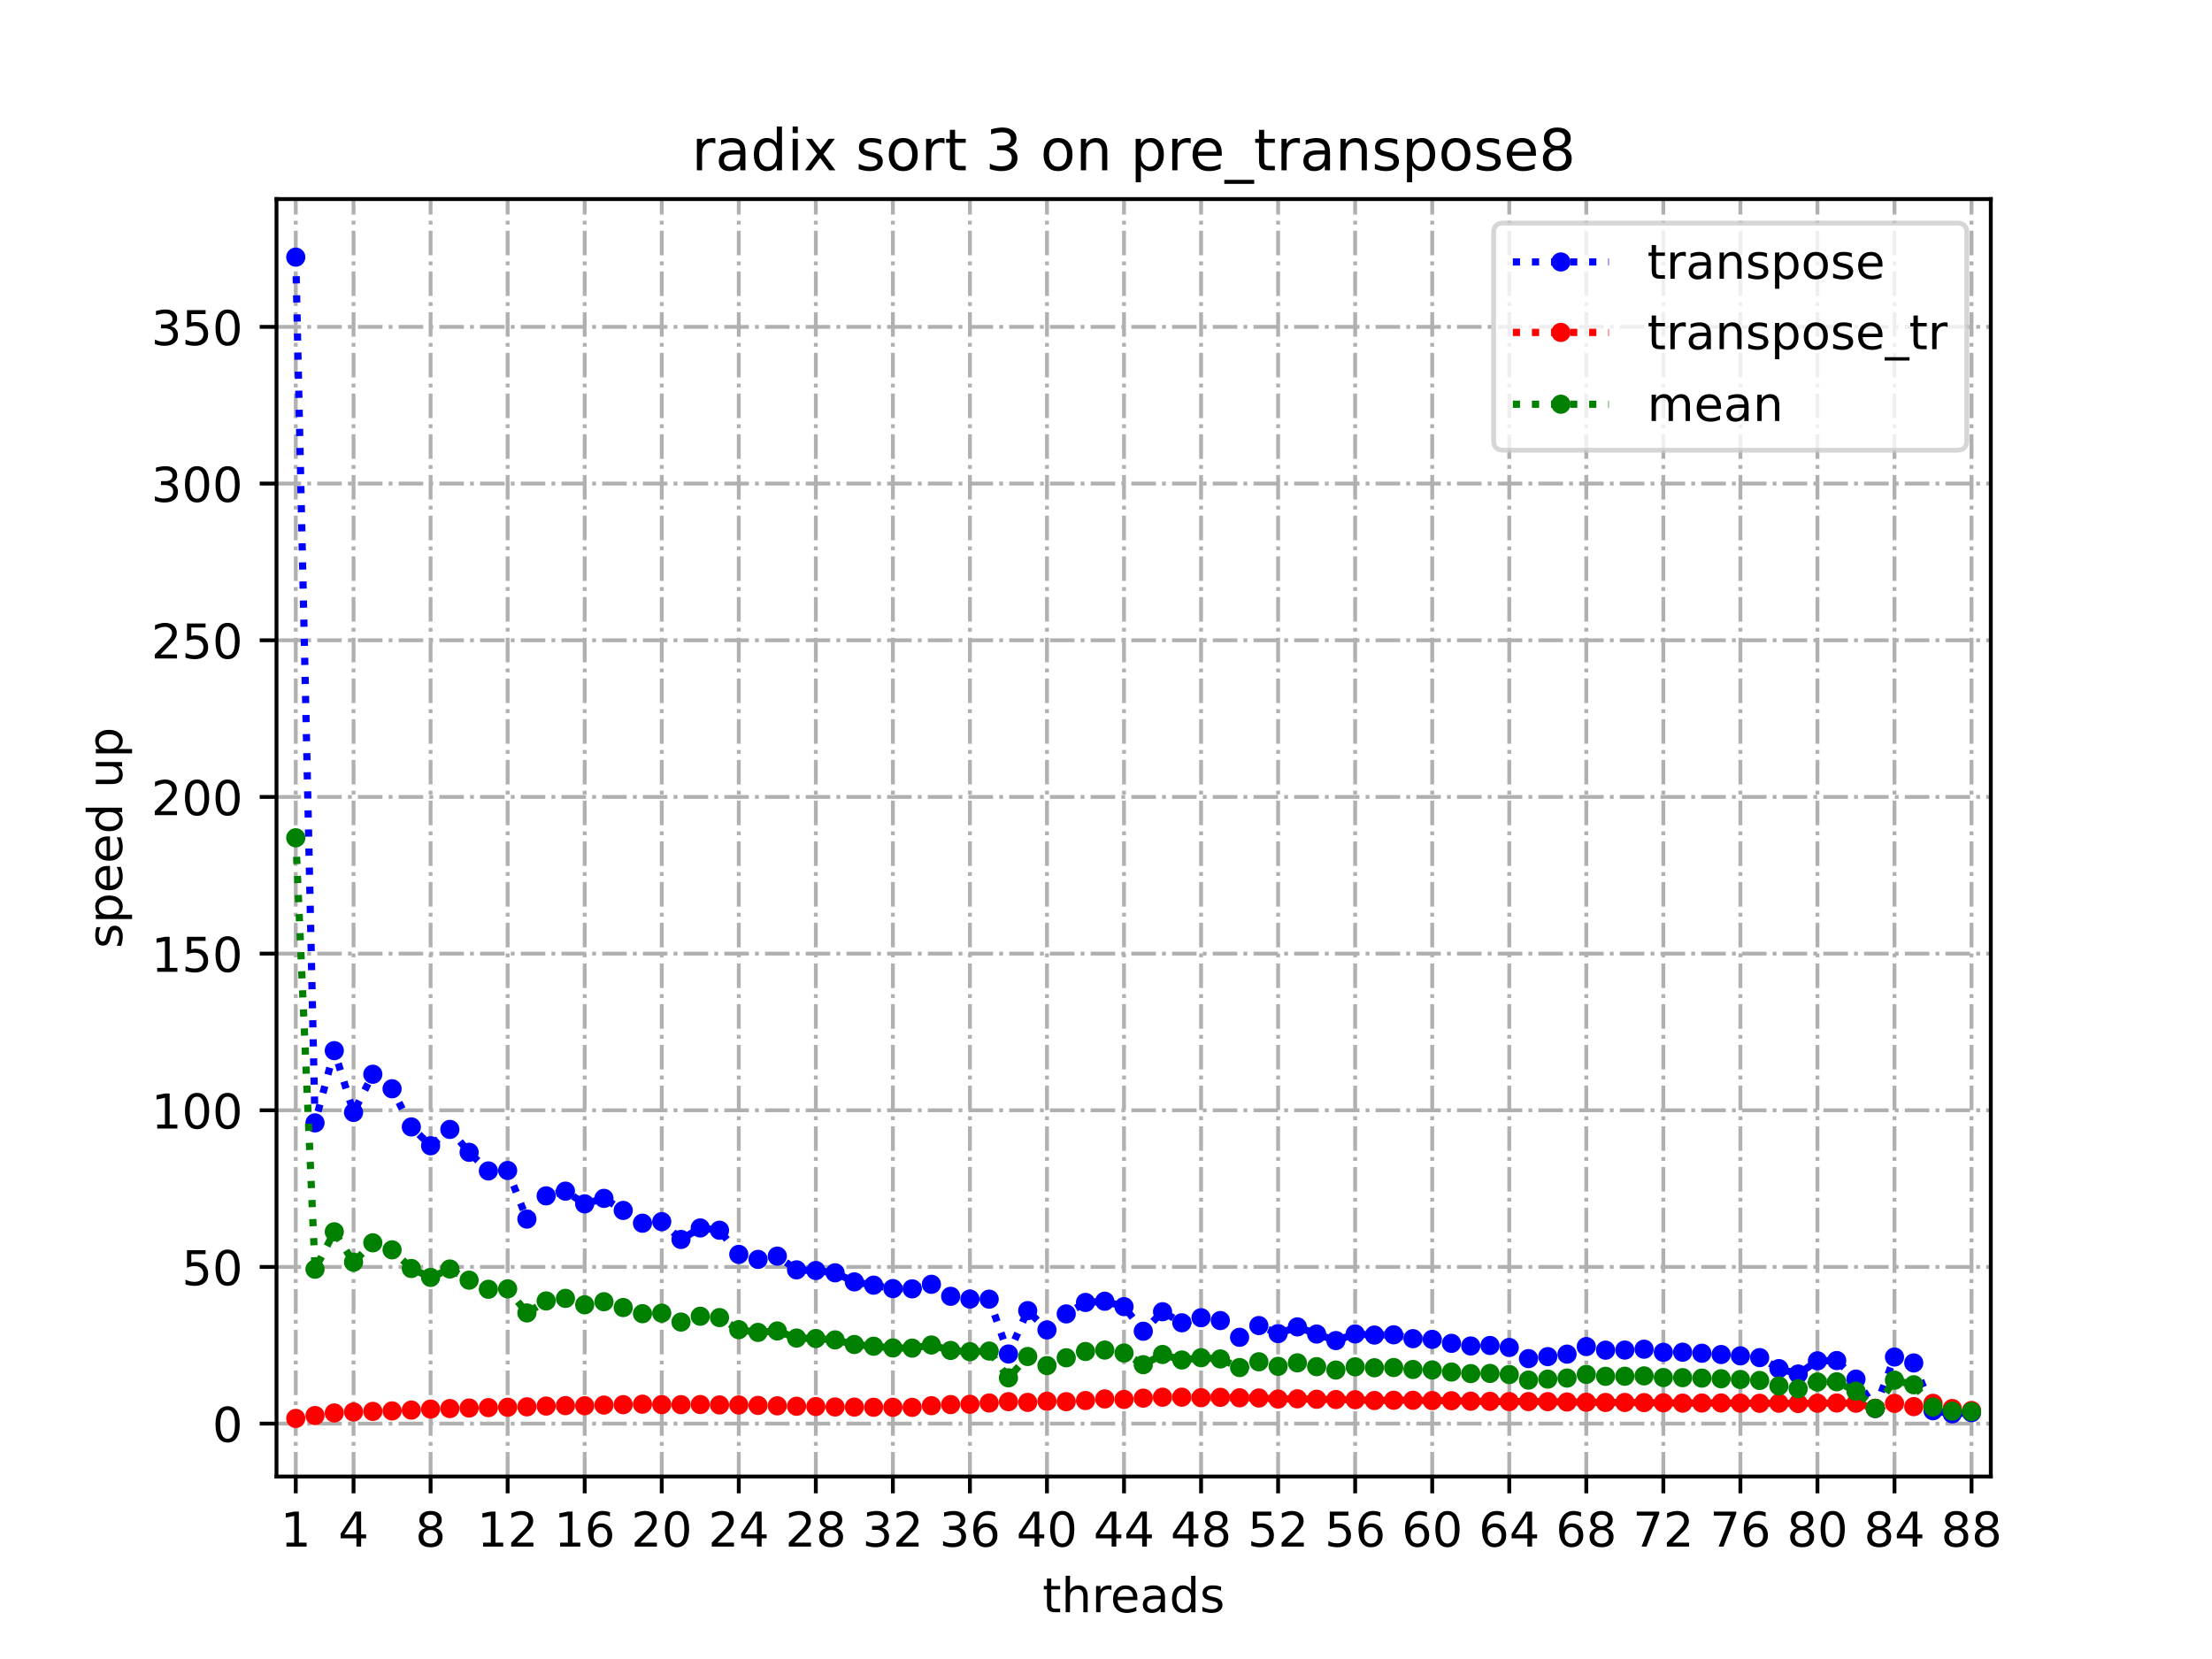 <?xml version="1.0" encoding="utf-8" standalone="no"?>
<!DOCTYPE svg PUBLIC "-//W3C//DTD SVG 1.1//EN"
  "http://www.w3.org/Graphics/SVG/1.1/DTD/svg11.dtd">
<!-- Created with matplotlib (https://matplotlib.org/) -->
<svg height="345.6pt" version="1.1" viewBox="0 0 460.8 345.6" width="460.8pt" xmlns="http://www.w3.org/2000/svg" xmlns:xlink="http://www.w3.org/1999/xlink">
 <defs>
  <style type="text/css">*{stroke-linecap:butt;stroke-linejoin:round;}</style>
 </defs>
 <g id="figure_1">
  <g id="patch_1">
   <path d="M 0 345.6 
L 460.8 345.6 
L 460.8 0 
L 0 0 
z
" style="fill:#ffffff;"/>
  </g>
  <g id="axes_1">
   <g id="patch_2">
    <path d="M 57.6 307.584 
L 414.72 307.584 
L 414.72 41.472 
L 57.6 41.472 
z
" style="fill:#ffffff;"/>
   </g>
   <g id="matplotlib.axis_1">
    <g id="xtick_1">
     <g id="line2d_1">
      <path clip-path="url(#peed48129bc)" d="M 61.613 307.584 
L 61.613 41.472 
" style="fill:none;stroke:#b0b0b0;stroke-dasharray:5.12,1.28,0.8,1.28;stroke-dashoffset:0;stroke-width:0.8;"/>
     </g>
     <g id="line2d_2">
      <defs>
       <path d="M 0 0 
L 0 3.5 
" id="md721085734" style="stroke:#000000;stroke-width:0.8;"/>
      </defs>
      <g>
       <use style="stroke:#000000;stroke-width:0.8;" x="61.613" xlink:href="#md721085734" y="307.584"/>
      </g>
     </g>
     <g id="text_1">
      <!-- 1 -->
      <g transform="translate(58.431 322.182)scale(0.1 -0.1)">
       <defs>
        <path d="M 12.406 8.297 
L 28.516 8.297 
L 28.516 63.922 
L 10.984 60.406 
L 10.984 69.391 
L 28.422 72.906 
L 38.281 72.906 
L 38.281 8.297 
L 54.391 8.297 
L 54.391 0 
L 12.406 0 
z
" id="DejaVuSans-49"/>
       </defs>
       <use xlink:href="#DejaVuSans-49"/>
      </g>
     </g>
    </g>
    <g id="xtick_2">
     <g id="line2d_3">
      <path clip-path="url(#peed48129bc)" d="M 73.65 307.584 
L 73.65 41.472 
" style="fill:none;stroke:#b0b0b0;stroke-dasharray:5.12,1.28,0.8,1.28;stroke-dashoffset:0;stroke-width:0.8;"/>
     </g>
     <g id="line2d_4">
      <g>
       <use style="stroke:#000000;stroke-width:0.8;" x="73.65" xlink:href="#md721085734" y="307.584"/>
      </g>
     </g>
     <g id="text_2">
      <!-- 4 -->
      <g transform="translate(70.469 322.182)scale(0.1 -0.1)">
       <defs>
        <path d="M 37.797 64.312 
L 12.891 25.391 
L 37.797 25.391 
z
M 35.203 72.906 
L 47.609 72.906 
L 47.609 25.391 
L 58.016 25.391 
L 58.016 17.188 
L 47.609 17.188 
L 47.609 0 
L 37.797 0 
L 37.797 17.188 
L 4.891 17.188 
L 4.891 26.703 
z
" id="DejaVuSans-52"/>
       </defs>
       <use xlink:href="#DejaVuSans-52"/>
      </g>
     </g>
    </g>
    <g id="xtick_3">
     <g id="line2d_5">
      <path clip-path="url(#peed48129bc)" d="M 89.701 307.584 
L 89.701 41.472 
" style="fill:none;stroke:#b0b0b0;stroke-dasharray:5.12,1.28,0.8,1.28;stroke-dashoffset:0;stroke-width:0.8;"/>
     </g>
     <g id="line2d_6">
      <g>
       <use style="stroke:#000000;stroke-width:0.8;" x="89.701" xlink:href="#md721085734" y="307.584"/>
      </g>
     </g>
     <g id="text_3">
      <!-- 8 -->
      <g transform="translate(86.519 322.182)scale(0.1 -0.1)">
       <defs>
        <path d="M 31.781 34.625 
Q 24.75 34.625 20.719 30.859 
Q 16.703 27.094 16.703 20.516 
Q 16.703 13.922 20.719 10.156 
Q 24.75 6.391 31.781 6.391 
Q 38.812 6.391 42.859 10.172 
Q 46.922 13.969 46.922 20.516 
Q 46.922 27.094 42.891 30.859 
Q 38.875 34.625 31.781 34.625 
z
M 21.922 38.812 
Q 15.578 40.375 12.031 44.719 
Q 8.5 49.078 8.5 55.328 
Q 8.5 64.062 14.719 69.141 
Q 20.953 74.219 31.781 74.219 
Q 42.672 74.219 48.875 69.141 
Q 55.078 64.062 55.078 55.328 
Q 55.078 49.078 51.531 44.719 
Q 48 40.375 41.703 38.812 
Q 48.828 37.156 52.797 32.312 
Q 56.781 27.484 56.781 20.516 
Q 56.781 9.906 50.312 4.234 
Q 43.844 -1.422 31.781 -1.422 
Q 19.734 -1.422 13.25 4.234 
Q 6.781 9.906 6.781 20.516 
Q 6.781 27.484 10.781 32.312 
Q 14.797 37.156 21.922 38.812 
z
M 18.312 54.391 
Q 18.312 48.734 21.844 45.562 
Q 25.391 42.391 31.781 42.391 
Q 38.141 42.391 41.719 45.562 
Q 45.312 48.734 45.312 54.391 
Q 45.312 60.062 41.719 63.234 
Q 38.141 66.406 31.781 66.406 
Q 25.391 66.406 21.844 63.234 
Q 18.312 60.062 18.312 54.391 
z
" id="DejaVuSans-56"/>
       </defs>
       <use xlink:href="#DejaVuSans-56"/>
      </g>
     </g>
    </g>
    <g id="xtick_4">
     <g id="line2d_7">
      <path clip-path="url(#peed48129bc)" d="M 105.751 307.584 
L 105.751 41.472 
" style="fill:none;stroke:#b0b0b0;stroke-dasharray:5.12,1.28,0.8,1.28;stroke-dashoffset:0;stroke-width:0.8;"/>
     </g>
     <g id="line2d_8">
      <g>
       <use style="stroke:#000000;stroke-width:0.8;" x="105.751" xlink:href="#md721085734" y="307.584"/>
      </g>
     </g>
     <g id="text_4">
      <!-- 12 -->
      <g transform="translate(99.389 322.182)scale(0.1 -0.1)">
       <defs>
        <path d="M 19.188 8.297 
L 53.609 8.297 
L 53.609 0 
L 7.328 0 
L 7.328 8.297 
Q 12.938 14.109 22.625 23.891 
Q 32.328 33.688 34.812 36.531 
Q 39.547 41.844 41.422 45.531 
Q 43.312 49.219 43.312 52.781 
Q 43.312 58.594 39.234 62.25 
Q 35.156 65.922 28.609 65.922 
Q 23.969 65.922 18.812 64.312 
Q 13.672 62.703 7.812 59.422 
L 7.812 69.391 
Q 13.766 71.781 18.938 73 
Q 24.125 74.219 28.422 74.219 
Q 39.75 74.219 46.484 68.547 
Q 53.219 62.891 53.219 53.422 
Q 53.219 48.922 51.531 44.891 
Q 49.859 40.875 45.406 35.406 
Q 44.188 33.984 37.641 27.219 
Q 31.109 20.453 19.188 8.297 
z
" id="DejaVuSans-50"/>
       </defs>
       <use xlink:href="#DejaVuSans-49"/>
       <use x="63.623" xlink:href="#DejaVuSans-50"/>
      </g>
     </g>
    </g>
    <g id="xtick_5">
     <g id="line2d_9">
      <path clip-path="url(#peed48129bc)" d="M 121.801 307.584 
L 121.801 41.472 
" style="fill:none;stroke:#b0b0b0;stroke-dasharray:5.12,1.28,0.8,1.28;stroke-dashoffset:0;stroke-width:0.8;"/>
     </g>
     <g id="line2d_10">
      <g>
       <use style="stroke:#000000;stroke-width:0.8;" x="121.801" xlink:href="#md721085734" y="307.584"/>
      </g>
     </g>
     <g id="text_5">
      <!-- 16 -->
      <g transform="translate(115.439 322.182)scale(0.1 -0.1)">
       <defs>
        <path d="M 33.016 40.375 
Q 26.375 40.375 22.484 35.828 
Q 18.609 31.297 18.609 23.391 
Q 18.609 15.531 22.484 10.953 
Q 26.375 6.391 33.016 6.391 
Q 39.656 6.391 43.531 10.953 
Q 47.406 15.531 47.406 23.391 
Q 47.406 31.297 43.531 35.828 
Q 39.656 40.375 33.016 40.375 
z
M 52.594 71.297 
L 52.594 62.312 
Q 48.875 64.062 45.094 64.984 
Q 41.312 65.922 37.594 65.922 
Q 27.828 65.922 22.672 59.328 
Q 17.531 52.734 16.797 39.406 
Q 19.672 43.656 24.016 45.922 
Q 28.375 48.188 33.594 48.188 
Q 44.578 48.188 50.953 41.516 
Q 57.328 34.859 57.328 23.391 
Q 57.328 12.156 50.688 5.359 
Q 44.047 -1.422 33.016 -1.422 
Q 20.359 -1.422 13.672 8.266 
Q 6.984 17.969 6.984 36.375 
Q 6.984 53.656 15.188 63.938 
Q 23.391 74.219 37.203 74.219 
Q 40.922 74.219 44.703 73.484 
Q 48.484 72.75 52.594 71.297 
z
" id="DejaVuSans-54"/>
       </defs>
       <use xlink:href="#DejaVuSans-49"/>
       <use x="63.623" xlink:href="#DejaVuSans-54"/>
      </g>
     </g>
    </g>
    <g id="xtick_6">
     <g id="line2d_11">
      <path clip-path="url(#peed48129bc)" d="M 137.852 307.584 
L 137.852 41.472 
" style="fill:none;stroke:#b0b0b0;stroke-dasharray:5.12,1.28,0.8,1.28;stroke-dashoffset:0;stroke-width:0.8;"/>
     </g>
     <g id="line2d_12">
      <g>
       <use style="stroke:#000000;stroke-width:0.8;" x="137.852" xlink:href="#md721085734" y="307.584"/>
      </g>
     </g>
     <g id="text_6">
      <!-- 20 -->
      <g transform="translate(131.489 322.182)scale(0.1 -0.1)">
       <defs>
        <path d="M 31.781 66.406 
Q 24.172 66.406 20.328 58.906 
Q 16.5 51.422 16.5 36.375 
Q 16.5 21.391 20.328 13.891 
Q 24.172 6.391 31.781 6.391 
Q 39.453 6.391 43.281 13.891 
Q 47.125 21.391 47.125 36.375 
Q 47.125 51.422 43.281 58.906 
Q 39.453 66.406 31.781 66.406 
z
M 31.781 74.219 
Q 44.047 74.219 50.516 64.516 
Q 56.984 54.828 56.984 36.375 
Q 56.984 17.969 50.516 8.266 
Q 44.047 -1.422 31.781 -1.422 
Q 19.531 -1.422 13.062 8.266 
Q 6.594 17.969 6.594 36.375 
Q 6.594 54.828 13.062 64.516 
Q 19.531 74.219 31.781 74.219 
z
" id="DejaVuSans-48"/>
       </defs>
       <use xlink:href="#DejaVuSans-50"/>
       <use x="63.623" xlink:href="#DejaVuSans-48"/>
      </g>
     </g>
    </g>
    <g id="xtick_7">
     <g id="line2d_13">
      <path clip-path="url(#peed48129bc)" d="M 153.902 307.584 
L 153.902 41.472 
" style="fill:none;stroke:#b0b0b0;stroke-dasharray:5.12,1.28,0.8,1.28;stroke-dashoffset:0;stroke-width:0.8;"/>
     </g>
     <g id="line2d_14">
      <g>
       <use style="stroke:#000000;stroke-width:0.8;" x="153.902" xlink:href="#md721085734" y="307.584"/>
      </g>
     </g>
     <g id="text_7">
      <!-- 24 -->
      <g transform="translate(147.54 322.182)scale(0.1 -0.1)">
       <use xlink:href="#DejaVuSans-50"/>
       <use x="63.623" xlink:href="#DejaVuSans-52"/>
      </g>
     </g>
    </g>
    <g id="xtick_8">
     <g id="line2d_15">
      <path clip-path="url(#peed48129bc)" d="M 169.952 307.584 
L 169.952 41.472 
" style="fill:none;stroke:#b0b0b0;stroke-dasharray:5.12,1.28,0.8,1.28;stroke-dashoffset:0;stroke-width:0.8;"/>
     </g>
     <g id="line2d_16">
      <g>
       <use style="stroke:#000000;stroke-width:0.8;" x="169.952" xlink:href="#md721085734" y="307.584"/>
      </g>
     </g>
     <g id="text_8">
      <!-- 28 -->
      <g transform="translate(163.59 322.182)scale(0.1 -0.1)">
       <use xlink:href="#DejaVuSans-50"/>
       <use x="63.623" xlink:href="#DejaVuSans-56"/>
      </g>
     </g>
    </g>
    <g id="xtick_9">
     <g id="line2d_17">
      <path clip-path="url(#peed48129bc)" d="M 186.003 307.584 
L 186.003 41.472 
" style="fill:none;stroke:#b0b0b0;stroke-dasharray:5.12,1.28,0.8,1.28;stroke-dashoffset:0;stroke-width:0.8;"/>
     </g>
     <g id="line2d_18">
      <g>
       <use style="stroke:#000000;stroke-width:0.8;" x="186.003" xlink:href="#md721085734" y="307.584"/>
      </g>
     </g>
     <g id="text_9">
      <!-- 32 -->
      <g transform="translate(179.64 322.182)scale(0.1 -0.1)">
       <defs>
        <path d="M 40.578 39.312 
Q 47.656 37.797 51.625 33 
Q 55.609 28.219 55.609 21.188 
Q 55.609 10.406 48.188 4.484 
Q 40.766 -1.422 27.094 -1.422 
Q 22.516 -1.422 17.656 -0.516 
Q 12.797 0.391 7.625 2.203 
L 7.625 11.719 
Q 11.719 9.328 16.594 8.109 
Q 21.484 6.891 26.812 6.891 
Q 36.078 6.891 40.938 10.547 
Q 45.797 14.203 45.797 21.188 
Q 45.797 27.641 41.281 31.266 
Q 36.766 34.906 28.719 34.906 
L 20.219 34.906 
L 20.219 43.016 
L 29.109 43.016 
Q 36.375 43.016 40.234 45.922 
Q 44.094 48.828 44.094 54.297 
Q 44.094 59.906 40.109 62.906 
Q 36.141 65.922 28.719 65.922 
Q 24.656 65.922 20.016 65.031 
Q 15.375 64.156 9.812 62.312 
L 9.812 71.094 
Q 15.438 72.656 20.344 73.438 
Q 25.25 74.219 29.594 74.219 
Q 40.828 74.219 47.359 69.109 
Q 53.906 64.016 53.906 55.328 
Q 53.906 49.266 50.438 45.094 
Q 46.969 40.922 40.578 39.312 
z
" id="DejaVuSans-51"/>
       </defs>
       <use xlink:href="#DejaVuSans-51"/>
       <use x="63.623" xlink:href="#DejaVuSans-50"/>
      </g>
     </g>
    </g>
    <g id="xtick_10">
     <g id="line2d_19">
      <path clip-path="url(#peed48129bc)" d="M 202.053 307.584 
L 202.053 41.472 
" style="fill:none;stroke:#b0b0b0;stroke-dasharray:5.12,1.28,0.8,1.28;stroke-dashoffset:0;stroke-width:0.8;"/>
     </g>
     <g id="line2d_20">
      <g>
       <use style="stroke:#000000;stroke-width:0.8;" x="202.053" xlink:href="#md721085734" y="307.584"/>
      </g>
     </g>
     <g id="text_10">
      <!-- 36 -->
      <g transform="translate(195.691 322.182)scale(0.1 -0.1)">
       <use xlink:href="#DejaVuSans-51"/>
       <use x="63.623" xlink:href="#DejaVuSans-54"/>
      </g>
     </g>
    </g>
    <g id="xtick_11">
     <g id="line2d_21">
      <path clip-path="url(#peed48129bc)" d="M 218.103 307.584 
L 218.103 41.472 
" style="fill:none;stroke:#b0b0b0;stroke-dasharray:5.12,1.28,0.8,1.28;stroke-dashoffset:0;stroke-width:0.8;"/>
     </g>
     <g id="line2d_22">
      <g>
       <use style="stroke:#000000;stroke-width:0.8;" x="218.103" xlink:href="#md721085734" y="307.584"/>
      </g>
     </g>
     <g id="text_11">
      <!-- 40 -->
      <g transform="translate(211.741 322.182)scale(0.1 -0.1)">
       <use xlink:href="#DejaVuSans-52"/>
       <use x="63.623" xlink:href="#DejaVuSans-48"/>
      </g>
     </g>
    </g>
    <g id="xtick_12">
     <g id="line2d_23">
      <path clip-path="url(#peed48129bc)" d="M 234.154 307.584 
L 234.154 41.472 
" style="fill:none;stroke:#b0b0b0;stroke-dasharray:5.12,1.28,0.8,1.28;stroke-dashoffset:0;stroke-width:0.8;"/>
     </g>
     <g id="line2d_24">
      <g>
       <use style="stroke:#000000;stroke-width:0.8;" x="234.154" xlink:href="#md721085734" y="307.584"/>
      </g>
     </g>
     <g id="text_12">
      <!-- 44 -->
      <g transform="translate(227.791 322.182)scale(0.1 -0.1)">
       <use xlink:href="#DejaVuSans-52"/>
       <use x="63.623" xlink:href="#DejaVuSans-52"/>
      </g>
     </g>
    </g>
    <g id="xtick_13">
     <g id="line2d_25">
      <path clip-path="url(#peed48129bc)" d="M 250.204 307.584 
L 250.204 41.472 
" style="fill:none;stroke:#b0b0b0;stroke-dasharray:5.12,1.28,0.8,1.28;stroke-dashoffset:0;stroke-width:0.8;"/>
     </g>
     <g id="line2d_26">
      <g>
       <use style="stroke:#000000;stroke-width:0.8;" x="250.204" xlink:href="#md721085734" y="307.584"/>
      </g>
     </g>
     <g id="text_13">
      <!-- 48 -->
      <g transform="translate(243.842 322.182)scale(0.1 -0.1)">
       <use xlink:href="#DejaVuSans-52"/>
       <use x="63.623" xlink:href="#DejaVuSans-56"/>
      </g>
     </g>
    </g>
    <g id="xtick_14">
     <g id="line2d_27">
      <path clip-path="url(#peed48129bc)" d="M 266.254 307.584 
L 266.254 41.472 
" style="fill:none;stroke:#b0b0b0;stroke-dasharray:5.12,1.28,0.8,1.28;stroke-dashoffset:0;stroke-width:0.8;"/>
     </g>
     <g id="line2d_28">
      <g>
       <use style="stroke:#000000;stroke-width:0.8;" x="266.254" xlink:href="#md721085734" y="307.584"/>
      </g>
     </g>
     <g id="text_14">
      <!-- 52 -->
      <g transform="translate(259.892 322.182)scale(0.1 -0.1)">
       <defs>
        <path d="M 10.797 72.906 
L 49.516 72.906 
L 49.516 64.594 
L 19.828 64.594 
L 19.828 46.734 
Q 21.969 47.469 24.109 47.828 
Q 26.266 48.188 28.422 48.188 
Q 40.625 48.188 47.75 41.5 
Q 54.891 34.812 54.891 23.391 
Q 54.891 11.625 47.562 5.094 
Q 40.234 -1.422 26.906 -1.422 
Q 22.312 -1.422 17.547 -0.641 
Q 12.797 0.141 7.719 1.703 
L 7.719 11.625 
Q 12.109 9.234 16.797 8.062 
Q 21.484 6.891 26.703 6.891 
Q 35.156 6.891 40.078 11.328 
Q 45.016 15.766 45.016 23.391 
Q 45.016 31 40.078 35.438 
Q 35.156 39.891 26.703 39.891 
Q 22.75 39.891 18.812 39.016 
Q 14.891 38.141 10.797 36.281 
z
" id="DejaVuSans-53"/>
       </defs>
       <use xlink:href="#DejaVuSans-53"/>
       <use x="63.623" xlink:href="#DejaVuSans-50"/>
      </g>
     </g>
    </g>
    <g id="xtick_15">
     <g id="line2d_29">
      <path clip-path="url(#peed48129bc)" d="M 282.305 307.584 
L 282.305 41.472 
" style="fill:none;stroke:#b0b0b0;stroke-dasharray:5.12,1.28,0.8,1.28;stroke-dashoffset:0;stroke-width:0.8;"/>
     </g>
     <g id="line2d_30">
      <g>
       <use style="stroke:#000000;stroke-width:0.8;" x="282.305" xlink:href="#md721085734" y="307.584"/>
      </g>
     </g>
     <g id="text_15">
      <!-- 56 -->
      <g transform="translate(275.942 322.182)scale(0.1 -0.1)">
       <use xlink:href="#DejaVuSans-53"/>
       <use x="63.623" xlink:href="#DejaVuSans-54"/>
      </g>
     </g>
    </g>
    <g id="xtick_16">
     <g id="line2d_31">
      <path clip-path="url(#peed48129bc)" d="M 298.355 307.584 
L 298.355 41.472 
" style="fill:none;stroke:#b0b0b0;stroke-dasharray:5.12,1.28,0.8,1.28;stroke-dashoffset:0;stroke-width:0.8;"/>
     </g>
     <g id="line2d_32">
      <g>
       <use style="stroke:#000000;stroke-width:0.8;" x="298.355" xlink:href="#md721085734" y="307.584"/>
      </g>
     </g>
     <g id="text_16">
      <!-- 60 -->
      <g transform="translate(291.993 322.182)scale(0.1 -0.1)">
       <use xlink:href="#DejaVuSans-54"/>
       <use x="63.623" xlink:href="#DejaVuSans-48"/>
      </g>
     </g>
    </g>
    <g id="xtick_17">
     <g id="line2d_33">
      <path clip-path="url(#peed48129bc)" d="M 314.405 307.584 
L 314.405 41.472 
" style="fill:none;stroke:#b0b0b0;stroke-dasharray:5.12,1.28,0.8,1.28;stroke-dashoffset:0;stroke-width:0.8;"/>
     </g>
     <g id="line2d_34">
      <g>
       <use style="stroke:#000000;stroke-width:0.8;" x="314.405" xlink:href="#md721085734" y="307.584"/>
      </g>
     </g>
     <g id="text_17">
      <!-- 64 -->
      <g transform="translate(308.043 322.182)scale(0.1 -0.1)">
       <use xlink:href="#DejaVuSans-54"/>
       <use x="63.623" xlink:href="#DejaVuSans-52"/>
      </g>
     </g>
    </g>
    <g id="xtick_18">
     <g id="line2d_35">
      <path clip-path="url(#peed48129bc)" d="M 330.456 307.584 
L 330.456 41.472 
" style="fill:none;stroke:#b0b0b0;stroke-dasharray:5.12,1.28,0.8,1.28;stroke-dashoffset:0;stroke-width:0.8;"/>
     </g>
     <g id="line2d_36">
      <g>
       <use style="stroke:#000000;stroke-width:0.8;" x="330.456" xlink:href="#md721085734" y="307.584"/>
      </g>
     </g>
     <g id="text_18">
      <!-- 68 -->
      <g transform="translate(324.093 322.182)scale(0.1 -0.1)">
       <use xlink:href="#DejaVuSans-54"/>
       <use x="63.623" xlink:href="#DejaVuSans-56"/>
      </g>
     </g>
    </g>
    <g id="xtick_19">
     <g id="line2d_37">
      <path clip-path="url(#peed48129bc)" d="M 346.506 307.584 
L 346.506 41.472 
" style="fill:none;stroke:#b0b0b0;stroke-dasharray:5.12,1.28,0.8,1.28;stroke-dashoffset:0;stroke-width:0.8;"/>
     </g>
     <g id="line2d_38">
      <g>
       <use style="stroke:#000000;stroke-width:0.8;" x="346.506" xlink:href="#md721085734" y="307.584"/>
      </g>
     </g>
     <g id="text_19">
      <!-- 72 -->
      <g transform="translate(340.144 322.182)scale(0.1 -0.1)">
       <defs>
        <path d="M 8.203 72.906 
L 55.078 72.906 
L 55.078 68.703 
L 28.609 0 
L 18.312 0 
L 43.219 64.594 
L 8.203 64.594 
z
" id="DejaVuSans-55"/>
       </defs>
       <use xlink:href="#DejaVuSans-55"/>
       <use x="63.623" xlink:href="#DejaVuSans-50"/>
      </g>
     </g>
    </g>
    <g id="xtick_20">
     <g id="line2d_39">
      <path clip-path="url(#peed48129bc)" d="M 362.556 307.584 
L 362.556 41.472 
" style="fill:none;stroke:#b0b0b0;stroke-dasharray:5.12,1.28,0.8,1.28;stroke-dashoffset:0;stroke-width:0.8;"/>
     </g>
     <g id="line2d_40">
      <g>
       <use style="stroke:#000000;stroke-width:0.8;" x="362.556" xlink:href="#md721085734" y="307.584"/>
      </g>
     </g>
     <g id="text_20">
      <!-- 76 -->
      <g transform="translate(356.194 322.182)scale(0.1 -0.1)">
       <use xlink:href="#DejaVuSans-55"/>
       <use x="63.623" xlink:href="#DejaVuSans-54"/>
      </g>
     </g>
    </g>
    <g id="xtick_21">
     <g id="line2d_41">
      <path clip-path="url(#peed48129bc)" d="M 378.607 307.584 
L 378.607 41.472 
" style="fill:none;stroke:#b0b0b0;stroke-dasharray:5.12,1.28,0.8,1.28;stroke-dashoffset:0;stroke-width:0.8;"/>
     </g>
     <g id="line2d_42">
      <g>
       <use style="stroke:#000000;stroke-width:0.8;" x="378.607" xlink:href="#md721085734" y="307.584"/>
      </g>
     </g>
     <g id="text_21">
      <!-- 80 -->
      <g transform="translate(372.244 322.182)scale(0.1 -0.1)">
       <use xlink:href="#DejaVuSans-56"/>
       <use x="63.623" xlink:href="#DejaVuSans-48"/>
      </g>
     </g>
    </g>
    <g id="xtick_22">
     <g id="line2d_43">
      <path clip-path="url(#peed48129bc)" d="M 394.657 307.584 
L 394.657 41.472 
" style="fill:none;stroke:#b0b0b0;stroke-dasharray:5.12,1.28,0.8,1.28;stroke-dashoffset:0;stroke-width:0.8;"/>
     </g>
     <g id="line2d_44">
      <g>
       <use style="stroke:#000000;stroke-width:0.8;" x="394.657" xlink:href="#md721085734" y="307.584"/>
      </g>
     </g>
     <g id="text_22">
      <!-- 84 -->
      <g transform="translate(388.295 322.182)scale(0.1 -0.1)">
       <use xlink:href="#DejaVuSans-56"/>
       <use x="63.623" xlink:href="#DejaVuSans-52"/>
      </g>
     </g>
    </g>
    <g id="xtick_23">
     <g id="line2d_45">
      <path clip-path="url(#peed48129bc)" d="M 410.707 307.584 
L 410.707 41.472 
" style="fill:none;stroke:#b0b0b0;stroke-dasharray:5.12,1.28,0.8,1.28;stroke-dashoffset:0;stroke-width:0.8;"/>
     </g>
     <g id="line2d_46">
      <g>
       <use style="stroke:#000000;stroke-width:0.8;" x="410.707" xlink:href="#md721085734" y="307.584"/>
      </g>
     </g>
     <g id="text_23">
      <!-- 88 -->
      <g transform="translate(404.345 322.182)scale(0.1 -0.1)">
       <use xlink:href="#DejaVuSans-56"/>
       <use x="63.623" xlink:href="#DejaVuSans-56"/>
      </g>
     </g>
    </g>
    <g id="text_24">
     <!-- threads -->
     <g transform="translate(217.169 335.861)scale(0.1 -0.1)">
      <defs>
       <path d="M 18.312 70.219 
L 18.312 54.688 
L 36.812 54.688 
L 36.812 47.703 
L 18.312 47.703 
L 18.312 18.016 
Q 18.312 11.328 20.141 9.422 
Q 21.969 7.516 27.594 7.516 
L 36.812 7.516 
L 36.812 0 
L 27.594 0 
Q 17.188 0 13.234 3.875 
Q 9.281 7.766 9.281 18.016 
L 9.281 47.703 
L 2.688 47.703 
L 2.688 54.688 
L 9.281 54.688 
L 9.281 70.219 
z
" id="DejaVuSans-116"/>
       <path d="M 54.891 33.016 
L 54.891 0 
L 45.906 0 
L 45.906 32.719 
Q 45.906 40.484 42.875 44.328 
Q 39.844 48.188 33.797 48.188 
Q 26.516 48.188 22.312 43.547 
Q 18.109 38.922 18.109 30.906 
L 18.109 0 
L 9.078 0 
L 9.078 75.984 
L 18.109 75.984 
L 18.109 46.188 
Q 21.344 51.125 25.703 53.562 
Q 30.078 56 35.797 56 
Q 45.219 56 50.047 50.172 
Q 54.891 44.344 54.891 33.016 
z
" id="DejaVuSans-104"/>
       <path d="M 41.109 46.297 
Q 39.594 47.172 37.812 47.578 
Q 36.031 48 33.891 48 
Q 26.266 48 22.188 43.047 
Q 18.109 38.094 18.109 28.812 
L 18.109 0 
L 9.078 0 
L 9.078 54.688 
L 18.109 54.688 
L 18.109 46.188 
Q 20.953 51.172 25.484 53.578 
Q 30.031 56 36.531 56 
Q 37.453 56 38.578 55.875 
Q 39.703 55.766 41.062 55.516 
z
" id="DejaVuSans-114"/>
       <path d="M 56.203 29.594 
L 56.203 25.203 
L 14.891 25.203 
Q 15.484 15.922 20.484 11.062 
Q 25.484 6.203 34.422 6.203 
Q 39.594 6.203 44.453 7.469 
Q 49.312 8.734 54.109 11.281 
L 54.109 2.781 
Q 49.266 0.734 44.188 -0.344 
Q 39.109 -1.422 33.891 -1.422 
Q 20.797 -1.422 13.156 6.188 
Q 5.516 13.812 5.516 26.812 
Q 5.516 40.234 12.766 48.109 
Q 20.016 56 32.328 56 
Q 43.359 56 49.781 48.891 
Q 56.203 41.797 56.203 29.594 
z
M 47.219 32.234 
Q 47.125 39.594 43.094 43.984 
Q 39.062 48.391 32.422 48.391 
Q 24.906 48.391 20.391 44.141 
Q 15.875 39.891 15.188 32.172 
z
" id="DejaVuSans-101"/>
       <path d="M 34.281 27.484 
Q 23.391 27.484 19.188 25 
Q 14.984 22.516 14.984 16.5 
Q 14.984 11.719 18.141 8.906 
Q 21.297 6.109 26.703 6.109 
Q 34.188 6.109 38.703 11.406 
Q 43.219 16.703 43.219 25.484 
L 43.219 27.484 
z
M 52.203 31.203 
L 52.203 0 
L 43.219 0 
L 43.219 8.297 
Q 40.141 3.328 35.547 0.953 
Q 30.953 -1.422 24.312 -1.422 
Q 15.922 -1.422 10.953 3.297 
Q 6 8.016 6 15.922 
Q 6 25.141 12.172 29.828 
Q 18.359 34.516 30.609 34.516 
L 43.219 34.516 
L 43.219 35.406 
Q 43.219 41.609 39.141 45 
Q 35.062 48.391 27.688 48.391 
Q 23 48.391 18.547 47.266 
Q 14.109 46.141 10.016 43.891 
L 10.016 52.203 
Q 14.938 54.109 19.578 55.047 
Q 24.219 56 28.609 56 
Q 40.484 56 46.344 49.844 
Q 52.203 43.703 52.203 31.203 
z
" id="DejaVuSans-97"/>
       <path d="M 45.406 46.391 
L 45.406 75.984 
L 54.391 75.984 
L 54.391 0 
L 45.406 0 
L 45.406 8.203 
Q 42.578 3.328 38.25 0.953 
Q 33.938 -1.422 27.875 -1.422 
Q 17.969 -1.422 11.734 6.484 
Q 5.516 14.406 5.516 27.297 
Q 5.516 40.188 11.734 48.094 
Q 17.969 56 27.875 56 
Q 33.938 56 38.25 53.625 
Q 42.578 51.266 45.406 46.391 
z
M 14.797 27.297 
Q 14.797 17.391 18.875 11.75 
Q 22.953 6.109 30.078 6.109 
Q 37.203 6.109 41.297 11.75 
Q 45.406 17.391 45.406 27.297 
Q 45.406 37.203 41.297 42.844 
Q 37.203 48.484 30.078 48.484 
Q 22.953 48.484 18.875 42.844 
Q 14.797 37.203 14.797 27.297 
z
" id="DejaVuSans-100"/>
       <path d="M 44.281 53.078 
L 44.281 44.578 
Q 40.484 46.531 36.375 47.5 
Q 32.281 48.484 27.875 48.484 
Q 21.188 48.484 17.844 46.438 
Q 14.5 44.391 14.5 40.281 
Q 14.5 37.156 16.891 35.375 
Q 19.281 33.594 26.516 31.984 
L 29.594 31.297 
Q 39.156 29.25 43.188 25.516 
Q 47.219 21.781 47.219 15.094 
Q 47.219 7.469 41.188 3.016 
Q 35.156 -1.422 24.609 -1.422 
Q 20.219 -1.422 15.453 -0.562 
Q 10.688 0.297 5.422 2 
L 5.422 11.281 
Q 10.406 8.688 15.234 7.391 
Q 20.062 6.109 24.812 6.109 
Q 31.156 6.109 34.562 8.281 
Q 37.984 10.453 37.984 14.406 
Q 37.984 18.062 35.516 20.016 
Q 33.062 21.969 24.703 23.781 
L 21.578 24.516 
Q 13.234 26.266 9.516 29.906 
Q 5.812 33.547 5.812 39.891 
Q 5.812 47.609 11.281 51.797 
Q 16.75 56 26.812 56 
Q 31.781 56 36.172 55.266 
Q 40.578 54.547 44.281 53.078 
z
" id="DejaVuSans-115"/>
      </defs>
      <use xlink:href="#DejaVuSans-116"/>
      <use x="39.209" xlink:href="#DejaVuSans-104"/>
      <use x="102.588" xlink:href="#DejaVuSans-114"/>
      <use x="141.451" xlink:href="#DejaVuSans-101"/>
      <use x="202.975" xlink:href="#DejaVuSans-97"/>
      <use x="264.254" xlink:href="#DejaVuSans-100"/>
      <use x="327.73" xlink:href="#DejaVuSans-115"/>
     </g>
    </g>
   </g>
   <g id="matplotlib.axis_2">
    <g id="ytick_1">
     <g id="line2d_47">
      <path clip-path="url(#peed48129bc)" d="M 57.6 296.566 
L 414.72 296.566 
" style="fill:none;stroke:#b0b0b0;stroke-dasharray:5.12,1.28,0.8,1.28;stroke-dashoffset:0;stroke-width:0.8;"/>
     </g>
     <g id="line2d_48">
      <defs>
       <path d="M 0 0 
L -3.5 0 
" id="mdb8876f282" style="stroke:#000000;stroke-width:0.8;"/>
      </defs>
      <g>
       <use style="stroke:#000000;stroke-width:0.8;" x="57.6" xlink:href="#mdb8876f282" y="296.566"/>
      </g>
     </g>
     <g id="text_25">
      <!-- 0 -->
      <g transform="translate(44.237 300.365)scale(0.1 -0.1)">
       <use xlink:href="#DejaVuSans-48"/>
      </g>
     </g>
    </g>
    <g id="ytick_2">
     <g id="line2d_49">
      <path clip-path="url(#peed48129bc)" d="M 57.6 263.928 
L 414.72 263.928 
" style="fill:none;stroke:#b0b0b0;stroke-dasharray:5.12,1.28,0.8,1.28;stroke-dashoffset:0;stroke-width:0.8;"/>
     </g>
     <g id="line2d_50">
      <g>
       <use style="stroke:#000000;stroke-width:0.8;" x="57.6" xlink:href="#mdb8876f282" y="263.928"/>
      </g>
     </g>
     <g id="text_26">
      <!-- 50 -->
      <g transform="translate(37.875 267.727)scale(0.1 -0.1)">
       <use xlink:href="#DejaVuSans-53"/>
       <use x="63.623" xlink:href="#DejaVuSans-48"/>
      </g>
     </g>
    </g>
    <g id="ytick_3">
     <g id="line2d_51">
      <path clip-path="url(#peed48129bc)" d="M 57.6 231.29 
L 414.72 231.29 
" style="fill:none;stroke:#b0b0b0;stroke-dasharray:5.12,1.28,0.8,1.28;stroke-dashoffset:0;stroke-width:0.8;"/>
     </g>
     <g id="line2d_52">
      <g>
       <use style="stroke:#000000;stroke-width:0.8;" x="57.6" xlink:href="#mdb8876f282" y="231.29"/>
      </g>
     </g>
     <g id="text_27">
      <!-- 100 -->
      <g transform="translate(31.512 235.089)scale(0.1 -0.1)">
       <use xlink:href="#DejaVuSans-49"/>
       <use x="63.623" xlink:href="#DejaVuSans-48"/>
       <use x="127.246" xlink:href="#DejaVuSans-48"/>
      </g>
     </g>
    </g>
    <g id="ytick_4">
     <g id="line2d_53">
      <path clip-path="url(#peed48129bc)" d="M 57.6 198.651 
L 414.72 198.651 
" style="fill:none;stroke:#b0b0b0;stroke-dasharray:5.12,1.28,0.8,1.28;stroke-dashoffset:0;stroke-width:0.8;"/>
     </g>
     <g id="line2d_54">
      <g>
       <use style="stroke:#000000;stroke-width:0.8;" x="57.6" xlink:href="#mdb8876f282" y="198.651"/>
      </g>
     </g>
     <g id="text_28">
      <!-- 150 -->
      <g transform="translate(31.512 202.45)scale(0.1 -0.1)">
       <use xlink:href="#DejaVuSans-49"/>
       <use x="63.623" xlink:href="#DejaVuSans-53"/>
       <use x="127.246" xlink:href="#DejaVuSans-48"/>
      </g>
     </g>
    </g>
    <g id="ytick_5">
     <g id="line2d_55">
      <path clip-path="url(#peed48129bc)" d="M 57.6 166.013 
L 414.72 166.013 
" style="fill:none;stroke:#b0b0b0;stroke-dasharray:5.12,1.28,0.8,1.28;stroke-dashoffset:0;stroke-width:0.8;"/>
     </g>
     <g id="line2d_56">
      <g>
       <use style="stroke:#000000;stroke-width:0.8;" x="57.6" xlink:href="#mdb8876f282" y="166.013"/>
      </g>
     </g>
     <g id="text_29">
      <!-- 200 -->
      <g transform="translate(31.512 169.812)scale(0.1 -0.1)">
       <use xlink:href="#DejaVuSans-50"/>
       <use x="63.623" xlink:href="#DejaVuSans-48"/>
       <use x="127.246" xlink:href="#DejaVuSans-48"/>
      </g>
     </g>
    </g>
    <g id="ytick_6">
     <g id="line2d_57">
      <path clip-path="url(#peed48129bc)" d="M 57.6 133.375 
L 414.72 133.375 
" style="fill:none;stroke:#b0b0b0;stroke-dasharray:5.12,1.28,0.8,1.28;stroke-dashoffset:0;stroke-width:0.8;"/>
     </g>
     <g id="line2d_58">
      <g>
       <use style="stroke:#000000;stroke-width:0.8;" x="57.6" xlink:href="#mdb8876f282" y="133.375"/>
      </g>
     </g>
     <g id="text_30">
      <!-- 250 -->
      <g transform="translate(31.512 137.174)scale(0.1 -0.1)">
       <use xlink:href="#DejaVuSans-50"/>
       <use x="63.623" xlink:href="#DejaVuSans-53"/>
       <use x="127.246" xlink:href="#DejaVuSans-48"/>
      </g>
     </g>
    </g>
    <g id="ytick_7">
     <g id="line2d_59">
      <path clip-path="url(#peed48129bc)" d="M 57.6 100.737 
L 414.72 100.737 
" style="fill:none;stroke:#b0b0b0;stroke-dasharray:5.12,1.28,0.8,1.28;stroke-dashoffset:0;stroke-width:0.8;"/>
     </g>
     <g id="line2d_60">
      <g>
       <use style="stroke:#000000;stroke-width:0.8;" x="57.6" xlink:href="#mdb8876f282" y="100.737"/>
      </g>
     </g>
     <g id="text_31">
      <!-- 300 -->
      <g transform="translate(31.512 104.536)scale(0.1 -0.1)">
       <use xlink:href="#DejaVuSans-51"/>
       <use x="63.623" xlink:href="#DejaVuSans-48"/>
       <use x="127.246" xlink:href="#DejaVuSans-48"/>
      </g>
     </g>
    </g>
    <g id="ytick_8">
     <g id="line2d_61">
      <path clip-path="url(#peed48129bc)" d="M 57.6 68.098 
L 414.72 68.098 
" style="fill:none;stroke:#b0b0b0;stroke-dasharray:5.12,1.28,0.8,1.28;stroke-dashoffset:0;stroke-width:0.8;"/>
     </g>
     <g id="line2d_62">
      <g>
       <use style="stroke:#000000;stroke-width:0.8;" x="57.6" xlink:href="#mdb8876f282" y="68.098"/>
      </g>
     </g>
     <g id="text_32">
      <!-- 350 -->
      <g transform="translate(31.512 71.898)scale(0.1 -0.1)">
       <use xlink:href="#DejaVuSans-51"/>
       <use x="63.623" xlink:href="#DejaVuSans-53"/>
       <use x="127.246" xlink:href="#DejaVuSans-48"/>
      </g>
     </g>
    </g>
    <g id="text_33">
     <!-- speed up -->
     <g transform="translate(25.433 197.566)rotate(-90)scale(0.1 -0.1)">
      <defs>
       <path d="M 18.109 8.203 
L 18.109 -20.797 
L 9.078 -20.797 
L 9.078 54.688 
L 18.109 54.688 
L 18.109 46.391 
Q 20.953 51.266 25.266 53.625 
Q 29.594 56 35.594 56 
Q 45.562 56 51.781 48.094 
Q 58.016 40.188 58.016 27.297 
Q 58.016 14.406 51.781 6.484 
Q 45.562 -1.422 35.594 -1.422 
Q 29.594 -1.422 25.266 0.953 
Q 20.953 3.328 18.109 8.203 
z
M 48.688 27.297 
Q 48.688 37.203 44.609 42.844 
Q 40.531 48.484 33.406 48.484 
Q 26.266 48.484 22.188 42.844 
Q 18.109 37.203 18.109 27.297 
Q 18.109 17.391 22.188 11.75 
Q 26.266 6.109 33.406 6.109 
Q 40.531 6.109 44.609 11.75 
Q 48.688 17.391 48.688 27.297 
z
" id="DejaVuSans-112"/>
       <path id="DejaVuSans-32"/>
       <path d="M 8.5 21.578 
L 8.5 54.688 
L 17.484 54.688 
L 17.484 21.922 
Q 17.484 14.156 20.5 10.266 
Q 23.531 6.391 29.594 6.391 
Q 36.859 6.391 41.078 11.031 
Q 45.312 15.672 45.312 23.688 
L 45.312 54.688 
L 54.297 54.688 
L 54.297 0 
L 45.312 0 
L 45.312 8.406 
Q 42.047 3.422 37.719 1 
Q 33.406 -1.422 27.688 -1.422 
Q 18.266 -1.422 13.375 4.438 
Q 8.5 10.297 8.5 21.578 
z
M 31.109 56 
z
" id="DejaVuSans-117"/>
      </defs>
      <use xlink:href="#DejaVuSans-115"/>
      <use x="52.1" xlink:href="#DejaVuSans-112"/>
      <use x="115.576" xlink:href="#DejaVuSans-101"/>
      <use x="177.1" xlink:href="#DejaVuSans-101"/>
      <use x="238.623" xlink:href="#DejaVuSans-100"/>
      <use x="302.1" xlink:href="#DejaVuSans-32"/>
      <use x="333.887" xlink:href="#DejaVuSans-117"/>
      <use x="397.266" xlink:href="#DejaVuSans-112"/>
     </g>
    </g>
   </g>
   <g id="line2d_63">
    <path clip-path="url(#peed48129bc)" d="M 61.613 53.568 
L 65.625 233.918 
L 69.638 218.869 
L 73.65 231.739 
L 77.663 223.788 
L 81.676 226.812 
L 85.688 234.76 
L 89.701 238.684 
L 93.713 235.28 
L 97.726 240.045 
L 101.738 243.927 
L 105.751 243.835 
L 109.764 253.958 
L 113.776 249.117 
L 117.789 248.139 
L 121.801 250.785 
L 125.814 249.643 
L 129.827 252.155 
L 133.839 254.815 
L 137.852 254.491 
L 141.864 258.2 
L 145.877 255.805 
L 149.889 256.282 
L 153.902 261.314 
L 157.915 262.354 
L 161.927 261.674 
L 165.94 264.535 
L 169.952 264.675 
L 173.965 265.149 
L 177.978 267.039 
L 181.99 267.724 
L 186.003 268.439 
L 190.015 268.493 
L 194.028 267.542 
L 198.04 270.044 
L 202.053 270.619 
L 206.066 270.642 
L 210.078 282.06 
L 214.091 273.026 
L 218.103 277.052 
L 222.116 273.713 
L 226.129 271.324 
L 230.141 271.073 
L 234.154 272.195 
L 238.166 277.321 
L 242.179 273.259 
L 246.191 275.562 
L 250.204 274.506 
L 254.217 275.097 
L 258.229 278.586 
L 262.242 276.139 
L 266.254 277.815 
L 270.267 276.412 
L 274.28 277.908 
L 278.292 279.266 
L 282.305 277.886 
L 286.317 278.117 
L 290.33 278.065 
L 294.342 278.871 
L 298.355 279.021 
L 302.368 279.842 
L 306.38 280.394 
L 310.393 280.291 
L 314.405 280.706 
L 318.418 283.026 
L 322.431 282.608 
L 326.443 282.091 
L 330.456 280.516 
L 334.468 281.267 
L 338.481 281.242 
L 342.493 281.062 
L 346.506 281.705 
L 350.519 281.688 
L 354.531 281.902 
L 358.544 282.172 
L 362.556 282.451 
L 366.569 282.816 
L 370.582 285.108 
L 374.594 286.23 
L 378.607 283.484 
L 382.619 283.425 
L 386.632 287.292 
L 390.644 293.428 
L 394.657 282.692 
L 398.67 283.928 
L 402.682 293.885 
L 406.695 294.525 
L 410.707 294.282 
" style="fill:none;stroke:#0000ff;stroke-dasharray:1.5,2.475;stroke-dashoffset:0;stroke-width:1.5;"/>
    <defs>
     <path d="M 0 1.5 
C 0.398 1.5 0.779 1.342 1.061 1.061 
C 1.342 0.779 1.5 0.398 1.5 0 
C 1.5 -0.398 1.342 -0.779 1.061 -1.061 
C 0.779 -1.342 0.398 -1.5 0 -1.5 
C -0.398 -1.5 -0.779 -1.342 -1.061 -1.061 
C -1.342 -0.779 -1.5 -0.398 -1.5 0 
C -1.5 0.398 -1.342 0.779 -1.061 1.061 
C -0.779 1.342 -0.398 1.5 0 1.5 
z
" id="me19b3b3eb8" style="stroke:#0000ff;"/>
    </defs>
    <g clip-path="url(#peed48129bc)">
     <use style="fill:#0000ff;stroke:#0000ff;" x="61.613" xlink:href="#me19b3b3eb8" y="53.568"/>
     <use style="fill:#0000ff;stroke:#0000ff;" x="65.625" xlink:href="#me19b3b3eb8" y="233.918"/>
     <use style="fill:#0000ff;stroke:#0000ff;" x="69.638" xlink:href="#me19b3b3eb8" y="218.869"/>
     <use style="fill:#0000ff;stroke:#0000ff;" x="73.65" xlink:href="#me19b3b3eb8" y="231.739"/>
     <use style="fill:#0000ff;stroke:#0000ff;" x="77.663" xlink:href="#me19b3b3eb8" y="223.788"/>
     <use style="fill:#0000ff;stroke:#0000ff;" x="81.676" xlink:href="#me19b3b3eb8" y="226.812"/>
     <use style="fill:#0000ff;stroke:#0000ff;" x="85.688" xlink:href="#me19b3b3eb8" y="234.76"/>
     <use style="fill:#0000ff;stroke:#0000ff;" x="89.701" xlink:href="#me19b3b3eb8" y="238.684"/>
     <use style="fill:#0000ff;stroke:#0000ff;" x="93.713" xlink:href="#me19b3b3eb8" y="235.28"/>
     <use style="fill:#0000ff;stroke:#0000ff;" x="97.726" xlink:href="#me19b3b3eb8" y="240.045"/>
     <use style="fill:#0000ff;stroke:#0000ff;" x="101.738" xlink:href="#me19b3b3eb8" y="243.927"/>
     <use style="fill:#0000ff;stroke:#0000ff;" x="105.751" xlink:href="#me19b3b3eb8" y="243.835"/>
     <use style="fill:#0000ff;stroke:#0000ff;" x="109.764" xlink:href="#me19b3b3eb8" y="253.958"/>
     <use style="fill:#0000ff;stroke:#0000ff;" x="113.776" xlink:href="#me19b3b3eb8" y="249.117"/>
     <use style="fill:#0000ff;stroke:#0000ff;" x="117.789" xlink:href="#me19b3b3eb8" y="248.139"/>
     <use style="fill:#0000ff;stroke:#0000ff;" x="121.801" xlink:href="#me19b3b3eb8" y="250.785"/>
     <use style="fill:#0000ff;stroke:#0000ff;" x="125.814" xlink:href="#me19b3b3eb8" y="249.643"/>
     <use style="fill:#0000ff;stroke:#0000ff;" x="129.827" xlink:href="#me19b3b3eb8" y="252.155"/>
     <use style="fill:#0000ff;stroke:#0000ff;" x="133.839" xlink:href="#me19b3b3eb8" y="254.815"/>
     <use style="fill:#0000ff;stroke:#0000ff;" x="137.852" xlink:href="#me19b3b3eb8" y="254.491"/>
     <use style="fill:#0000ff;stroke:#0000ff;" x="141.864" xlink:href="#me19b3b3eb8" y="258.2"/>
     <use style="fill:#0000ff;stroke:#0000ff;" x="145.877" xlink:href="#me19b3b3eb8" y="255.805"/>
     <use style="fill:#0000ff;stroke:#0000ff;" x="149.889" xlink:href="#me19b3b3eb8" y="256.282"/>
     <use style="fill:#0000ff;stroke:#0000ff;" x="153.902" xlink:href="#me19b3b3eb8" y="261.314"/>
     <use style="fill:#0000ff;stroke:#0000ff;" x="157.915" xlink:href="#me19b3b3eb8" y="262.354"/>
     <use style="fill:#0000ff;stroke:#0000ff;" x="161.927" xlink:href="#me19b3b3eb8" y="261.674"/>
     <use style="fill:#0000ff;stroke:#0000ff;" x="165.94" xlink:href="#me19b3b3eb8" y="264.535"/>
     <use style="fill:#0000ff;stroke:#0000ff;" x="169.952" xlink:href="#me19b3b3eb8" y="264.675"/>
     <use style="fill:#0000ff;stroke:#0000ff;" x="173.965" xlink:href="#me19b3b3eb8" y="265.149"/>
     <use style="fill:#0000ff;stroke:#0000ff;" x="177.978" xlink:href="#me19b3b3eb8" y="267.039"/>
     <use style="fill:#0000ff;stroke:#0000ff;" x="181.99" xlink:href="#me19b3b3eb8" y="267.724"/>
     <use style="fill:#0000ff;stroke:#0000ff;" x="186.003" xlink:href="#me19b3b3eb8" y="268.439"/>
     <use style="fill:#0000ff;stroke:#0000ff;" x="190.015" xlink:href="#me19b3b3eb8" y="268.493"/>
     <use style="fill:#0000ff;stroke:#0000ff;" x="194.028" xlink:href="#me19b3b3eb8" y="267.542"/>
     <use style="fill:#0000ff;stroke:#0000ff;" x="198.04" xlink:href="#me19b3b3eb8" y="270.044"/>
     <use style="fill:#0000ff;stroke:#0000ff;" x="202.053" xlink:href="#me19b3b3eb8" y="270.619"/>
     <use style="fill:#0000ff;stroke:#0000ff;" x="206.066" xlink:href="#me19b3b3eb8" y="270.642"/>
     <use style="fill:#0000ff;stroke:#0000ff;" x="210.078" xlink:href="#me19b3b3eb8" y="282.06"/>
     <use style="fill:#0000ff;stroke:#0000ff;" x="214.091" xlink:href="#me19b3b3eb8" y="273.026"/>
     <use style="fill:#0000ff;stroke:#0000ff;" x="218.103" xlink:href="#me19b3b3eb8" y="277.052"/>
     <use style="fill:#0000ff;stroke:#0000ff;" x="222.116" xlink:href="#me19b3b3eb8" y="273.713"/>
     <use style="fill:#0000ff;stroke:#0000ff;" x="226.129" xlink:href="#me19b3b3eb8" y="271.324"/>
     <use style="fill:#0000ff;stroke:#0000ff;" x="230.141" xlink:href="#me19b3b3eb8" y="271.073"/>
     <use style="fill:#0000ff;stroke:#0000ff;" x="234.154" xlink:href="#me19b3b3eb8" y="272.195"/>
     <use style="fill:#0000ff;stroke:#0000ff;" x="238.166" xlink:href="#me19b3b3eb8" y="277.321"/>
     <use style="fill:#0000ff;stroke:#0000ff;" x="242.179" xlink:href="#me19b3b3eb8" y="273.259"/>
     <use style="fill:#0000ff;stroke:#0000ff;" x="246.191" xlink:href="#me19b3b3eb8" y="275.562"/>
     <use style="fill:#0000ff;stroke:#0000ff;" x="250.204" xlink:href="#me19b3b3eb8" y="274.506"/>
     <use style="fill:#0000ff;stroke:#0000ff;" x="254.217" xlink:href="#me19b3b3eb8" y="275.097"/>
     <use style="fill:#0000ff;stroke:#0000ff;" x="258.229" xlink:href="#me19b3b3eb8" y="278.586"/>
     <use style="fill:#0000ff;stroke:#0000ff;" x="262.242" xlink:href="#me19b3b3eb8" y="276.139"/>
     <use style="fill:#0000ff;stroke:#0000ff;" x="266.254" xlink:href="#me19b3b3eb8" y="277.815"/>
     <use style="fill:#0000ff;stroke:#0000ff;" x="270.267" xlink:href="#me19b3b3eb8" y="276.412"/>
     <use style="fill:#0000ff;stroke:#0000ff;" x="274.28" xlink:href="#me19b3b3eb8" y="277.908"/>
     <use style="fill:#0000ff;stroke:#0000ff;" x="278.292" xlink:href="#me19b3b3eb8" y="279.266"/>
     <use style="fill:#0000ff;stroke:#0000ff;" x="282.305" xlink:href="#me19b3b3eb8" y="277.886"/>
     <use style="fill:#0000ff;stroke:#0000ff;" x="286.317" xlink:href="#me19b3b3eb8" y="278.117"/>
     <use style="fill:#0000ff;stroke:#0000ff;" x="290.33" xlink:href="#me19b3b3eb8" y="278.065"/>
     <use style="fill:#0000ff;stroke:#0000ff;" x="294.342" xlink:href="#me19b3b3eb8" y="278.871"/>
     <use style="fill:#0000ff;stroke:#0000ff;" x="298.355" xlink:href="#me19b3b3eb8" y="279.021"/>
     <use style="fill:#0000ff;stroke:#0000ff;" x="302.368" xlink:href="#me19b3b3eb8" y="279.842"/>
     <use style="fill:#0000ff;stroke:#0000ff;" x="306.38" xlink:href="#me19b3b3eb8" y="280.394"/>
     <use style="fill:#0000ff;stroke:#0000ff;" x="310.393" xlink:href="#me19b3b3eb8" y="280.291"/>
     <use style="fill:#0000ff;stroke:#0000ff;" x="314.405" xlink:href="#me19b3b3eb8" y="280.706"/>
     <use style="fill:#0000ff;stroke:#0000ff;" x="318.418" xlink:href="#me19b3b3eb8" y="283.026"/>
     <use style="fill:#0000ff;stroke:#0000ff;" x="322.431" xlink:href="#me19b3b3eb8" y="282.608"/>
     <use style="fill:#0000ff;stroke:#0000ff;" x="326.443" xlink:href="#me19b3b3eb8" y="282.091"/>
     <use style="fill:#0000ff;stroke:#0000ff;" x="330.456" xlink:href="#me19b3b3eb8" y="280.516"/>
     <use style="fill:#0000ff;stroke:#0000ff;" x="334.468" xlink:href="#me19b3b3eb8" y="281.267"/>
     <use style="fill:#0000ff;stroke:#0000ff;" x="338.481" xlink:href="#me19b3b3eb8" y="281.242"/>
     <use style="fill:#0000ff;stroke:#0000ff;" x="342.493" xlink:href="#me19b3b3eb8" y="281.062"/>
     <use style="fill:#0000ff;stroke:#0000ff;" x="346.506" xlink:href="#me19b3b3eb8" y="281.705"/>
     <use style="fill:#0000ff;stroke:#0000ff;" x="350.519" xlink:href="#me19b3b3eb8" y="281.688"/>
     <use style="fill:#0000ff;stroke:#0000ff;" x="354.531" xlink:href="#me19b3b3eb8" y="281.902"/>
     <use style="fill:#0000ff;stroke:#0000ff;" x="358.544" xlink:href="#me19b3b3eb8" y="282.172"/>
     <use style="fill:#0000ff;stroke:#0000ff;" x="362.556" xlink:href="#me19b3b3eb8" y="282.451"/>
     <use style="fill:#0000ff;stroke:#0000ff;" x="366.569" xlink:href="#me19b3b3eb8" y="282.816"/>
     <use style="fill:#0000ff;stroke:#0000ff;" x="370.582" xlink:href="#me19b3b3eb8" y="285.108"/>
     <use style="fill:#0000ff;stroke:#0000ff;" x="374.594" xlink:href="#me19b3b3eb8" y="286.23"/>
     <use style="fill:#0000ff;stroke:#0000ff;" x="378.607" xlink:href="#me19b3b3eb8" y="283.484"/>
     <use style="fill:#0000ff;stroke:#0000ff;" x="382.619" xlink:href="#me19b3b3eb8" y="283.425"/>
     <use style="fill:#0000ff;stroke:#0000ff;" x="386.632" xlink:href="#me19b3b3eb8" y="287.292"/>
     <use style="fill:#0000ff;stroke:#0000ff;" x="390.644" xlink:href="#me19b3b3eb8" y="293.428"/>
     <use style="fill:#0000ff;stroke:#0000ff;" x="394.657" xlink:href="#me19b3b3eb8" y="282.692"/>
     <use style="fill:#0000ff;stroke:#0000ff;" x="398.67" xlink:href="#me19b3b3eb8" y="283.928"/>
     <use style="fill:#0000ff;stroke:#0000ff;" x="402.682" xlink:href="#me19b3b3eb8" y="293.885"/>
     <use style="fill:#0000ff;stroke:#0000ff;" x="406.695" xlink:href="#me19b3b3eb8" y="294.525"/>
     <use style="fill:#0000ff;stroke:#0000ff;" x="410.707" xlink:href="#me19b3b3eb8" y="294.282"/>
    </g>
   </g>
   <g id="line2d_64">
    <path clip-path="url(#peed48129bc)" d="M 61.613 295.488 
L 65.625 294.883 
L 69.638 294.342 
L 73.65 294.136 
L 77.663 294.017 
L 81.676 293.92 
L 85.688 293.747 
L 89.701 293.535 
L 93.713 293.43 
L 97.726 293.317 
L 101.738 293.238 
L 105.751 293.157 
L 109.764 293.067 
L 113.776 292.908 
L 117.789 292.82 
L 121.801 292.843 
L 125.814 292.703 
L 129.827 292.616 
L 133.839 292.516 
L 137.852 292.613 
L 141.864 292.616 
L 145.877 292.591 
L 149.889 292.673 
L 153.902 292.683 
L 157.915 292.771 
L 161.927 292.859 
L 165.94 292.949 
L 169.952 293.006 
L 173.965 293.095 
L 177.978 293.124 
L 181.99 293.158 
L 186.003 293.165 
L 190.015 293.182 
L 194.028 292.83 
L 198.04 292.6 
L 202.053 292.537 
L 206.066 292.265 
L 210.078 291.993 
L 214.091 292.144 
L 218.103 291.902 
L 222.116 291.993 
L 226.129 291.757 
L 230.141 291.422 
L 234.154 291.526 
L 238.166 291.26 
L 242.179 291.064 
L 246.191 291.06 
L 250.204 291.165 
L 254.217 291.091 
L 258.229 291.188 
L 262.242 291.229 
L 266.254 291.447 
L 270.267 291.398 
L 274.28 291.493 
L 278.292 291.546 
L 282.305 291.586 
L 286.317 291.749 
L 290.33 291.696 
L 294.342 291.699 
L 298.355 291.763 
L 302.368 291.797 
L 306.38 291.893 
L 310.393 291.925 
L 314.405 291.977 
L 318.418 291.972 
L 322.431 291.987 
L 326.443 292.063 
L 330.456 292.11 
L 334.468 292.159 
L 338.481 292.156 
L 342.493 292.188 
L 346.506 292.227 
L 350.519 292.295 
L 354.531 292.274 
L 358.544 292.266 
L 362.556 292.302 
L 366.569 292.33 
L 370.582 292.312 
L 374.594 292.369 
L 378.607 292.313 
L 382.619 292.273 
L 386.632 292.31 
L 390.644 293.358 
L 394.657 292.344 
L 398.67 293.023 
L 402.682 292.337 
L 406.695 293.421 
L 410.707 293.838 
" style="fill:none;stroke:#ff0000;stroke-dasharray:1.5,2.475;stroke-dashoffset:0;stroke-width:1.5;"/>
    <defs>
     <path d="M 0 1.5 
C 0.398 1.5 0.779 1.342 1.061 1.061 
C 1.342 0.779 1.5 0.398 1.5 0 
C 1.5 -0.398 1.342 -0.779 1.061 -1.061 
C 0.779 -1.342 0.398 -1.5 0 -1.5 
C -0.398 -1.5 -0.779 -1.342 -1.061 -1.061 
C -1.342 -0.779 -1.5 -0.398 -1.5 0 
C -1.5 0.398 -1.342 0.779 -1.061 1.061 
C -0.779 1.342 -0.398 1.5 0 1.5 
z
" id="md570214768" style="stroke:#ff0000;"/>
    </defs>
    <g clip-path="url(#peed48129bc)">
     <use style="fill:#ff0000;stroke:#ff0000;" x="61.613" xlink:href="#md570214768" y="295.488"/>
     <use style="fill:#ff0000;stroke:#ff0000;" x="65.625" xlink:href="#md570214768" y="294.883"/>
     <use style="fill:#ff0000;stroke:#ff0000;" x="69.638" xlink:href="#md570214768" y="294.342"/>
     <use style="fill:#ff0000;stroke:#ff0000;" x="73.65" xlink:href="#md570214768" y="294.136"/>
     <use style="fill:#ff0000;stroke:#ff0000;" x="77.663" xlink:href="#md570214768" y="294.017"/>
     <use style="fill:#ff0000;stroke:#ff0000;" x="81.676" xlink:href="#md570214768" y="293.92"/>
     <use style="fill:#ff0000;stroke:#ff0000;" x="85.688" xlink:href="#md570214768" y="293.747"/>
     <use style="fill:#ff0000;stroke:#ff0000;" x="89.701" xlink:href="#md570214768" y="293.535"/>
     <use style="fill:#ff0000;stroke:#ff0000;" x="93.713" xlink:href="#md570214768" y="293.43"/>
     <use style="fill:#ff0000;stroke:#ff0000;" x="97.726" xlink:href="#md570214768" y="293.317"/>
     <use style="fill:#ff0000;stroke:#ff0000;" x="101.738" xlink:href="#md570214768" y="293.238"/>
     <use style="fill:#ff0000;stroke:#ff0000;" x="105.751" xlink:href="#md570214768" y="293.157"/>
     <use style="fill:#ff0000;stroke:#ff0000;" x="109.764" xlink:href="#md570214768" y="293.067"/>
     <use style="fill:#ff0000;stroke:#ff0000;" x="113.776" xlink:href="#md570214768" y="292.908"/>
     <use style="fill:#ff0000;stroke:#ff0000;" x="117.789" xlink:href="#md570214768" y="292.82"/>
     <use style="fill:#ff0000;stroke:#ff0000;" x="121.801" xlink:href="#md570214768" y="292.843"/>
     <use style="fill:#ff0000;stroke:#ff0000;" x="125.814" xlink:href="#md570214768" y="292.703"/>
     <use style="fill:#ff0000;stroke:#ff0000;" x="129.827" xlink:href="#md570214768" y="292.616"/>
     <use style="fill:#ff0000;stroke:#ff0000;" x="133.839" xlink:href="#md570214768" y="292.516"/>
     <use style="fill:#ff0000;stroke:#ff0000;" x="137.852" xlink:href="#md570214768" y="292.613"/>
     <use style="fill:#ff0000;stroke:#ff0000;" x="141.864" xlink:href="#md570214768" y="292.616"/>
     <use style="fill:#ff0000;stroke:#ff0000;" x="145.877" xlink:href="#md570214768" y="292.591"/>
     <use style="fill:#ff0000;stroke:#ff0000;" x="149.889" xlink:href="#md570214768" y="292.673"/>
     <use style="fill:#ff0000;stroke:#ff0000;" x="153.902" xlink:href="#md570214768" y="292.683"/>
     <use style="fill:#ff0000;stroke:#ff0000;" x="157.915" xlink:href="#md570214768" y="292.771"/>
     <use style="fill:#ff0000;stroke:#ff0000;" x="161.927" xlink:href="#md570214768" y="292.859"/>
     <use style="fill:#ff0000;stroke:#ff0000;" x="165.94" xlink:href="#md570214768" y="292.949"/>
     <use style="fill:#ff0000;stroke:#ff0000;" x="169.952" xlink:href="#md570214768" y="293.006"/>
     <use style="fill:#ff0000;stroke:#ff0000;" x="173.965" xlink:href="#md570214768" y="293.095"/>
     <use style="fill:#ff0000;stroke:#ff0000;" x="177.978" xlink:href="#md570214768" y="293.124"/>
     <use style="fill:#ff0000;stroke:#ff0000;" x="181.99" xlink:href="#md570214768" y="293.158"/>
     <use style="fill:#ff0000;stroke:#ff0000;" x="186.003" xlink:href="#md570214768" y="293.165"/>
     <use style="fill:#ff0000;stroke:#ff0000;" x="190.015" xlink:href="#md570214768" y="293.182"/>
     <use style="fill:#ff0000;stroke:#ff0000;" x="194.028" xlink:href="#md570214768" y="292.83"/>
     <use style="fill:#ff0000;stroke:#ff0000;" x="198.04" xlink:href="#md570214768" y="292.6"/>
     <use style="fill:#ff0000;stroke:#ff0000;" x="202.053" xlink:href="#md570214768" y="292.537"/>
     <use style="fill:#ff0000;stroke:#ff0000;" x="206.066" xlink:href="#md570214768" y="292.265"/>
     <use style="fill:#ff0000;stroke:#ff0000;" x="210.078" xlink:href="#md570214768" y="291.993"/>
     <use style="fill:#ff0000;stroke:#ff0000;" x="214.091" xlink:href="#md570214768" y="292.144"/>
     <use style="fill:#ff0000;stroke:#ff0000;" x="218.103" xlink:href="#md570214768" y="291.902"/>
     <use style="fill:#ff0000;stroke:#ff0000;" x="222.116" xlink:href="#md570214768" y="291.993"/>
     <use style="fill:#ff0000;stroke:#ff0000;" x="226.129" xlink:href="#md570214768" y="291.757"/>
     <use style="fill:#ff0000;stroke:#ff0000;" x="230.141" xlink:href="#md570214768" y="291.422"/>
     <use style="fill:#ff0000;stroke:#ff0000;" x="234.154" xlink:href="#md570214768" y="291.526"/>
     <use style="fill:#ff0000;stroke:#ff0000;" x="238.166" xlink:href="#md570214768" y="291.26"/>
     <use style="fill:#ff0000;stroke:#ff0000;" x="242.179" xlink:href="#md570214768" y="291.064"/>
     <use style="fill:#ff0000;stroke:#ff0000;" x="246.191" xlink:href="#md570214768" y="291.06"/>
     <use style="fill:#ff0000;stroke:#ff0000;" x="250.204" xlink:href="#md570214768" y="291.165"/>
     <use style="fill:#ff0000;stroke:#ff0000;" x="254.217" xlink:href="#md570214768" y="291.091"/>
     <use style="fill:#ff0000;stroke:#ff0000;" x="258.229" xlink:href="#md570214768" y="291.188"/>
     <use style="fill:#ff0000;stroke:#ff0000;" x="262.242" xlink:href="#md570214768" y="291.229"/>
     <use style="fill:#ff0000;stroke:#ff0000;" x="266.254" xlink:href="#md570214768" y="291.447"/>
     <use style="fill:#ff0000;stroke:#ff0000;" x="270.267" xlink:href="#md570214768" y="291.398"/>
     <use style="fill:#ff0000;stroke:#ff0000;" x="274.28" xlink:href="#md570214768" y="291.493"/>
     <use style="fill:#ff0000;stroke:#ff0000;" x="278.292" xlink:href="#md570214768" y="291.546"/>
     <use style="fill:#ff0000;stroke:#ff0000;" x="282.305" xlink:href="#md570214768" y="291.586"/>
     <use style="fill:#ff0000;stroke:#ff0000;" x="286.317" xlink:href="#md570214768" y="291.749"/>
     <use style="fill:#ff0000;stroke:#ff0000;" x="290.33" xlink:href="#md570214768" y="291.696"/>
     <use style="fill:#ff0000;stroke:#ff0000;" x="294.342" xlink:href="#md570214768" y="291.699"/>
     <use style="fill:#ff0000;stroke:#ff0000;" x="298.355" xlink:href="#md570214768" y="291.763"/>
     <use style="fill:#ff0000;stroke:#ff0000;" x="302.368" xlink:href="#md570214768" y="291.797"/>
     <use style="fill:#ff0000;stroke:#ff0000;" x="306.38" xlink:href="#md570214768" y="291.893"/>
     <use style="fill:#ff0000;stroke:#ff0000;" x="310.393" xlink:href="#md570214768" y="291.925"/>
     <use style="fill:#ff0000;stroke:#ff0000;" x="314.405" xlink:href="#md570214768" y="291.977"/>
     <use style="fill:#ff0000;stroke:#ff0000;" x="318.418" xlink:href="#md570214768" y="291.972"/>
     <use style="fill:#ff0000;stroke:#ff0000;" x="322.431" xlink:href="#md570214768" y="291.987"/>
     <use style="fill:#ff0000;stroke:#ff0000;" x="326.443" xlink:href="#md570214768" y="292.063"/>
     <use style="fill:#ff0000;stroke:#ff0000;" x="330.456" xlink:href="#md570214768" y="292.11"/>
     <use style="fill:#ff0000;stroke:#ff0000;" x="334.468" xlink:href="#md570214768" y="292.159"/>
     <use style="fill:#ff0000;stroke:#ff0000;" x="338.481" xlink:href="#md570214768" y="292.156"/>
     <use style="fill:#ff0000;stroke:#ff0000;" x="342.493" xlink:href="#md570214768" y="292.188"/>
     <use style="fill:#ff0000;stroke:#ff0000;" x="346.506" xlink:href="#md570214768" y="292.227"/>
     <use style="fill:#ff0000;stroke:#ff0000;" x="350.519" xlink:href="#md570214768" y="292.295"/>
     <use style="fill:#ff0000;stroke:#ff0000;" x="354.531" xlink:href="#md570214768" y="292.274"/>
     <use style="fill:#ff0000;stroke:#ff0000;" x="358.544" xlink:href="#md570214768" y="292.266"/>
     <use style="fill:#ff0000;stroke:#ff0000;" x="362.556" xlink:href="#md570214768" y="292.302"/>
     <use style="fill:#ff0000;stroke:#ff0000;" x="366.569" xlink:href="#md570214768" y="292.33"/>
     <use style="fill:#ff0000;stroke:#ff0000;" x="370.582" xlink:href="#md570214768" y="292.312"/>
     <use style="fill:#ff0000;stroke:#ff0000;" x="374.594" xlink:href="#md570214768" y="292.369"/>
     <use style="fill:#ff0000;stroke:#ff0000;" x="378.607" xlink:href="#md570214768" y="292.313"/>
     <use style="fill:#ff0000;stroke:#ff0000;" x="382.619" xlink:href="#md570214768" y="292.273"/>
     <use style="fill:#ff0000;stroke:#ff0000;" x="386.632" xlink:href="#md570214768" y="292.31"/>
     <use style="fill:#ff0000;stroke:#ff0000;" x="390.644" xlink:href="#md570214768" y="293.358"/>
     <use style="fill:#ff0000;stroke:#ff0000;" x="394.657" xlink:href="#md570214768" y="292.344"/>
     <use style="fill:#ff0000;stroke:#ff0000;" x="398.67" xlink:href="#md570214768" y="293.023"/>
     <use style="fill:#ff0000;stroke:#ff0000;" x="402.682" xlink:href="#md570214768" y="292.337"/>
     <use style="fill:#ff0000;stroke:#ff0000;" x="406.695" xlink:href="#md570214768" y="293.421"/>
     <use style="fill:#ff0000;stroke:#ff0000;" x="410.707" xlink:href="#md570214768" y="293.838"/>
    </g>
   </g>
   <g id="line2d_65">
    <path clip-path="url(#peed48129bc)" d="M 61.613 174.528 
L 65.625 264.401 
L 69.638 256.605 
L 73.65 262.938 
L 77.663 258.902 
L 81.676 260.366 
L 85.688 264.253 
L 89.701 266.109 
L 93.713 264.355 
L 97.726 266.681 
L 101.738 268.583 
L 105.751 268.496 
L 109.764 273.512 
L 113.776 271.012 
L 117.789 270.48 
L 121.801 271.814 
L 125.814 271.173 
L 129.827 272.385 
L 133.839 273.666 
L 137.852 273.552 
L 141.864 275.408 
L 145.877 274.198 
L 149.889 274.478 
L 153.902 276.998 
L 157.915 277.563 
L 161.927 277.267 
L 165.94 278.742 
L 169.952 278.841 
L 173.965 279.122 
L 177.978 280.082 
L 181.99 280.441 
L 186.003 280.802 
L 190.015 280.838 
L 194.028 280.186 
L 198.04 281.322 
L 202.053 281.578 
L 206.066 281.453 
L 210.078 287.027 
L 214.091 282.585 
L 218.103 284.477 
L 222.116 282.853 
L 226.129 281.54 
L 230.141 281.247 
L 234.154 281.861 
L 238.166 284.291 
L 242.179 282.162 
L 246.191 283.311 
L 250.204 282.836 
L 254.217 283.094 
L 258.229 284.887 
L 262.242 283.684 
L 266.254 284.631 
L 270.267 283.905 
L 274.28 284.7 
L 278.292 285.406 
L 282.305 284.736 
L 286.317 284.933 
L 290.33 284.881 
L 294.342 285.285 
L 298.355 285.392 
L 302.368 285.819 
L 306.38 286.144 
L 310.393 286.108 
L 314.405 286.341 
L 318.418 287.499 
L 322.431 287.297 
L 326.443 287.077 
L 330.456 286.313 
L 334.468 286.713 
L 338.481 286.699 
L 342.493 286.625 
L 346.506 286.966 
L 350.519 286.992 
L 354.531 287.088 
L 358.544 287.219 
L 362.556 287.376 
L 366.569 287.573 
L 370.582 288.71 
L 374.594 289.3 
L 378.607 287.898 
L 382.619 287.849 
L 386.632 289.801 
L 390.644 293.393 
L 394.657 287.518 
L 398.67 288.475 
L 402.682 293.111 
L 406.695 293.973 
L 410.707 294.06 
" style="fill:none;stroke:#008000;stroke-dasharray:1.5,2.475;stroke-dashoffset:0;stroke-width:1.5;"/>
    <defs>
     <path d="M 0 1.5 
C 0.398 1.5 0.779 1.342 1.061 1.061 
C 1.342 0.779 1.5 0.398 1.5 0 
C 1.5 -0.398 1.342 -0.779 1.061 -1.061 
C 0.779 -1.342 0.398 -1.5 0 -1.5 
C -0.398 -1.5 -0.779 -1.342 -1.061 -1.061 
C -1.342 -0.779 -1.5 -0.398 -1.5 0 
C -1.5 0.398 -1.342 0.779 -1.061 1.061 
C -0.779 1.342 -0.398 1.5 0 1.5 
z
" id="m0418b99a94" style="stroke:#008000;"/>
    </defs>
    <g clip-path="url(#peed48129bc)">
     <use style="fill:#008000;stroke:#008000;" x="61.613" xlink:href="#m0418b99a94" y="174.528"/>
     <use style="fill:#008000;stroke:#008000;" x="65.625" xlink:href="#m0418b99a94" y="264.401"/>
     <use style="fill:#008000;stroke:#008000;" x="69.638" xlink:href="#m0418b99a94" y="256.605"/>
     <use style="fill:#008000;stroke:#008000;" x="73.65" xlink:href="#m0418b99a94" y="262.938"/>
     <use style="fill:#008000;stroke:#008000;" x="77.663" xlink:href="#m0418b99a94" y="258.902"/>
     <use style="fill:#008000;stroke:#008000;" x="81.676" xlink:href="#m0418b99a94" y="260.366"/>
     <use style="fill:#008000;stroke:#008000;" x="85.688" xlink:href="#m0418b99a94" y="264.253"/>
     <use style="fill:#008000;stroke:#008000;" x="89.701" xlink:href="#m0418b99a94" y="266.109"/>
     <use style="fill:#008000;stroke:#008000;" x="93.713" xlink:href="#m0418b99a94" y="264.355"/>
     <use style="fill:#008000;stroke:#008000;" x="97.726" xlink:href="#m0418b99a94" y="266.681"/>
     <use style="fill:#008000;stroke:#008000;" x="101.738" xlink:href="#m0418b99a94" y="268.583"/>
     <use style="fill:#008000;stroke:#008000;" x="105.751" xlink:href="#m0418b99a94" y="268.496"/>
     <use style="fill:#008000;stroke:#008000;" x="109.764" xlink:href="#m0418b99a94" y="273.512"/>
     <use style="fill:#008000;stroke:#008000;" x="113.776" xlink:href="#m0418b99a94" y="271.012"/>
     <use style="fill:#008000;stroke:#008000;" x="117.789" xlink:href="#m0418b99a94" y="270.48"/>
     <use style="fill:#008000;stroke:#008000;" x="121.801" xlink:href="#m0418b99a94" y="271.814"/>
     <use style="fill:#008000;stroke:#008000;" x="125.814" xlink:href="#m0418b99a94" y="271.173"/>
     <use style="fill:#008000;stroke:#008000;" x="129.827" xlink:href="#m0418b99a94" y="272.385"/>
     <use style="fill:#008000;stroke:#008000;" x="133.839" xlink:href="#m0418b99a94" y="273.666"/>
     <use style="fill:#008000;stroke:#008000;" x="137.852" xlink:href="#m0418b99a94" y="273.552"/>
     <use style="fill:#008000;stroke:#008000;" x="141.864" xlink:href="#m0418b99a94" y="275.408"/>
     <use style="fill:#008000;stroke:#008000;" x="145.877" xlink:href="#m0418b99a94" y="274.198"/>
     <use style="fill:#008000;stroke:#008000;" x="149.889" xlink:href="#m0418b99a94" y="274.478"/>
     <use style="fill:#008000;stroke:#008000;" x="153.902" xlink:href="#m0418b99a94" y="276.998"/>
     <use style="fill:#008000;stroke:#008000;" x="157.915" xlink:href="#m0418b99a94" y="277.563"/>
     <use style="fill:#008000;stroke:#008000;" x="161.927" xlink:href="#m0418b99a94" y="277.267"/>
     <use style="fill:#008000;stroke:#008000;" x="165.94" xlink:href="#m0418b99a94" y="278.742"/>
     <use style="fill:#008000;stroke:#008000;" x="169.952" xlink:href="#m0418b99a94" y="278.841"/>
     <use style="fill:#008000;stroke:#008000;" x="173.965" xlink:href="#m0418b99a94" y="279.122"/>
     <use style="fill:#008000;stroke:#008000;" x="177.978" xlink:href="#m0418b99a94" y="280.082"/>
     <use style="fill:#008000;stroke:#008000;" x="181.99" xlink:href="#m0418b99a94" y="280.441"/>
     <use style="fill:#008000;stroke:#008000;" x="186.003" xlink:href="#m0418b99a94" y="280.802"/>
     <use style="fill:#008000;stroke:#008000;" x="190.015" xlink:href="#m0418b99a94" y="280.838"/>
     <use style="fill:#008000;stroke:#008000;" x="194.028" xlink:href="#m0418b99a94" y="280.186"/>
     <use style="fill:#008000;stroke:#008000;" x="198.04" xlink:href="#m0418b99a94" y="281.322"/>
     <use style="fill:#008000;stroke:#008000;" x="202.053" xlink:href="#m0418b99a94" y="281.578"/>
     <use style="fill:#008000;stroke:#008000;" x="206.066" xlink:href="#m0418b99a94" y="281.453"/>
     <use style="fill:#008000;stroke:#008000;" x="210.078" xlink:href="#m0418b99a94" y="287.027"/>
     <use style="fill:#008000;stroke:#008000;" x="214.091" xlink:href="#m0418b99a94" y="282.585"/>
     <use style="fill:#008000;stroke:#008000;" x="218.103" xlink:href="#m0418b99a94" y="284.477"/>
     <use style="fill:#008000;stroke:#008000;" x="222.116" xlink:href="#m0418b99a94" y="282.853"/>
     <use style="fill:#008000;stroke:#008000;" x="226.129" xlink:href="#m0418b99a94" y="281.54"/>
     <use style="fill:#008000;stroke:#008000;" x="230.141" xlink:href="#m0418b99a94" y="281.247"/>
     <use style="fill:#008000;stroke:#008000;" x="234.154" xlink:href="#m0418b99a94" y="281.861"/>
     <use style="fill:#008000;stroke:#008000;" x="238.166" xlink:href="#m0418b99a94" y="284.291"/>
     <use style="fill:#008000;stroke:#008000;" x="242.179" xlink:href="#m0418b99a94" y="282.162"/>
     <use style="fill:#008000;stroke:#008000;" x="246.191" xlink:href="#m0418b99a94" y="283.311"/>
     <use style="fill:#008000;stroke:#008000;" x="250.204" xlink:href="#m0418b99a94" y="282.836"/>
     <use style="fill:#008000;stroke:#008000;" x="254.217" xlink:href="#m0418b99a94" y="283.094"/>
     <use style="fill:#008000;stroke:#008000;" x="258.229" xlink:href="#m0418b99a94" y="284.887"/>
     <use style="fill:#008000;stroke:#008000;" x="262.242" xlink:href="#m0418b99a94" y="283.684"/>
     <use style="fill:#008000;stroke:#008000;" x="266.254" xlink:href="#m0418b99a94" y="284.631"/>
     <use style="fill:#008000;stroke:#008000;" x="270.267" xlink:href="#m0418b99a94" y="283.905"/>
     <use style="fill:#008000;stroke:#008000;" x="274.28" xlink:href="#m0418b99a94" y="284.7"/>
     <use style="fill:#008000;stroke:#008000;" x="278.292" xlink:href="#m0418b99a94" y="285.406"/>
     <use style="fill:#008000;stroke:#008000;" x="282.305" xlink:href="#m0418b99a94" y="284.736"/>
     <use style="fill:#008000;stroke:#008000;" x="286.317" xlink:href="#m0418b99a94" y="284.933"/>
     <use style="fill:#008000;stroke:#008000;" x="290.33" xlink:href="#m0418b99a94" y="284.881"/>
     <use style="fill:#008000;stroke:#008000;" x="294.342" xlink:href="#m0418b99a94" y="285.285"/>
     <use style="fill:#008000;stroke:#008000;" x="298.355" xlink:href="#m0418b99a94" y="285.392"/>
     <use style="fill:#008000;stroke:#008000;" x="302.368" xlink:href="#m0418b99a94" y="285.819"/>
     <use style="fill:#008000;stroke:#008000;" x="306.38" xlink:href="#m0418b99a94" y="286.144"/>
     <use style="fill:#008000;stroke:#008000;" x="310.393" xlink:href="#m0418b99a94" y="286.108"/>
     <use style="fill:#008000;stroke:#008000;" x="314.405" xlink:href="#m0418b99a94" y="286.341"/>
     <use style="fill:#008000;stroke:#008000;" x="318.418" xlink:href="#m0418b99a94" y="287.499"/>
     <use style="fill:#008000;stroke:#008000;" x="322.431" xlink:href="#m0418b99a94" y="287.297"/>
     <use style="fill:#008000;stroke:#008000;" x="326.443" xlink:href="#m0418b99a94" y="287.077"/>
     <use style="fill:#008000;stroke:#008000;" x="330.456" xlink:href="#m0418b99a94" y="286.313"/>
     <use style="fill:#008000;stroke:#008000;" x="334.468" xlink:href="#m0418b99a94" y="286.713"/>
     <use style="fill:#008000;stroke:#008000;" x="338.481" xlink:href="#m0418b99a94" y="286.699"/>
     <use style="fill:#008000;stroke:#008000;" x="342.493" xlink:href="#m0418b99a94" y="286.625"/>
     <use style="fill:#008000;stroke:#008000;" x="346.506" xlink:href="#m0418b99a94" y="286.966"/>
     <use style="fill:#008000;stroke:#008000;" x="350.519" xlink:href="#m0418b99a94" y="286.992"/>
     <use style="fill:#008000;stroke:#008000;" x="354.531" xlink:href="#m0418b99a94" y="287.088"/>
     <use style="fill:#008000;stroke:#008000;" x="358.544" xlink:href="#m0418b99a94" y="287.219"/>
     <use style="fill:#008000;stroke:#008000;" x="362.556" xlink:href="#m0418b99a94" y="287.376"/>
     <use style="fill:#008000;stroke:#008000;" x="366.569" xlink:href="#m0418b99a94" y="287.573"/>
     <use style="fill:#008000;stroke:#008000;" x="370.582" xlink:href="#m0418b99a94" y="288.71"/>
     <use style="fill:#008000;stroke:#008000;" x="374.594" xlink:href="#m0418b99a94" y="289.3"/>
     <use style="fill:#008000;stroke:#008000;" x="378.607" xlink:href="#m0418b99a94" y="287.898"/>
     <use style="fill:#008000;stroke:#008000;" x="382.619" xlink:href="#m0418b99a94" y="287.849"/>
     <use style="fill:#008000;stroke:#008000;" x="386.632" xlink:href="#m0418b99a94" y="289.801"/>
     <use style="fill:#008000;stroke:#008000;" x="390.644" xlink:href="#m0418b99a94" y="293.393"/>
     <use style="fill:#008000;stroke:#008000;" x="394.657" xlink:href="#m0418b99a94" y="287.518"/>
     <use style="fill:#008000;stroke:#008000;" x="398.67" xlink:href="#m0418b99a94" y="288.475"/>
     <use style="fill:#008000;stroke:#008000;" x="402.682" xlink:href="#m0418b99a94" y="293.111"/>
     <use style="fill:#008000;stroke:#008000;" x="406.695" xlink:href="#m0418b99a94" y="293.973"/>
     <use style="fill:#008000;stroke:#008000;" x="410.707" xlink:href="#m0418b99a94" y="294.06"/>
    </g>
   </g>
   <g id="patch_3">
    <path d="M 57.6 307.584 
L 57.6 41.472 
" style="fill:none;stroke:#000000;stroke-linecap:square;stroke-linejoin:miter;stroke-width:0.8;"/>
   </g>
   <g id="patch_4">
    <path d="M 414.72 307.584 
L 414.72 41.472 
" style="fill:none;stroke:#000000;stroke-linecap:square;stroke-linejoin:miter;stroke-width:0.8;"/>
   </g>
   <g id="patch_5">
    <path d="M 57.6 307.584 
L 414.72 307.584 
" style="fill:none;stroke:#000000;stroke-linecap:square;stroke-linejoin:miter;stroke-width:0.8;"/>
   </g>
   <g id="patch_6">
    <path d="M 57.6 41.472 
L 414.72 41.472 
" style="fill:none;stroke:#000000;stroke-linecap:square;stroke-linejoin:miter;stroke-width:0.8;"/>
   </g>
   <g id="text_34">
    <!-- radix sort 3 on pre_transpose8 -->
    <g transform="translate(144.083 35.472)scale(0.12 -0.12)">
     <defs>
      <path d="M 9.422 54.688 
L 18.406 54.688 
L 18.406 0 
L 9.422 0 
z
M 9.422 75.984 
L 18.406 75.984 
L 18.406 64.594 
L 9.422 64.594 
z
" id="DejaVuSans-105"/>
      <path d="M 54.891 54.688 
L 35.109 28.078 
L 55.906 0 
L 45.312 0 
L 29.391 21.484 
L 13.484 0 
L 2.875 0 
L 24.125 28.609 
L 4.688 54.688 
L 15.281 54.688 
L 29.781 35.203 
L 44.281 54.688 
z
" id="DejaVuSans-120"/>
      <path d="M 30.609 48.391 
Q 23.391 48.391 19.188 42.75 
Q 14.984 37.109 14.984 27.297 
Q 14.984 17.484 19.156 11.844 
Q 23.344 6.203 30.609 6.203 
Q 37.797 6.203 41.984 11.859 
Q 46.188 17.531 46.188 27.297 
Q 46.188 37.016 41.984 42.703 
Q 37.797 48.391 30.609 48.391 
z
M 30.609 56 
Q 42.328 56 49.016 48.375 
Q 55.719 40.766 55.719 27.297 
Q 55.719 13.875 49.016 6.219 
Q 42.328 -1.422 30.609 -1.422 
Q 18.844 -1.422 12.172 6.219 
Q 5.516 13.875 5.516 27.297 
Q 5.516 40.766 12.172 48.375 
Q 18.844 56 30.609 56 
z
" id="DejaVuSans-111"/>
      <path d="M 54.891 33.016 
L 54.891 0 
L 45.906 0 
L 45.906 32.719 
Q 45.906 40.484 42.875 44.328 
Q 39.844 48.188 33.797 48.188 
Q 26.516 48.188 22.312 43.547 
Q 18.109 38.922 18.109 30.906 
L 18.109 0 
L 9.078 0 
L 9.078 54.688 
L 18.109 54.688 
L 18.109 46.188 
Q 21.344 51.125 25.703 53.562 
Q 30.078 56 35.797 56 
Q 45.219 56 50.047 50.172 
Q 54.891 44.344 54.891 33.016 
z
" id="DejaVuSans-110"/>
      <path d="M 50.984 -16.609 
L 50.984 -23.578 
L -0.984 -23.578 
L -0.984 -16.609 
z
" id="DejaVuSans-95"/>
     </defs>
     <use xlink:href="#DejaVuSans-114"/>
     <use x="41.113" xlink:href="#DejaVuSans-97"/>
     <use x="102.393" xlink:href="#DejaVuSans-100"/>
     <use x="165.869" xlink:href="#DejaVuSans-105"/>
     <use x="193.652" xlink:href="#DejaVuSans-120"/>
     <use x="252.832" xlink:href="#DejaVuSans-32"/>
     <use x="284.619" xlink:href="#DejaVuSans-115"/>
     <use x="336.719" xlink:href="#DejaVuSans-111"/>
     <use x="397.9" xlink:href="#DejaVuSans-114"/>
     <use x="439.014" xlink:href="#DejaVuSans-116"/>
     <use x="478.223" xlink:href="#DejaVuSans-32"/>
     <use x="510.01" xlink:href="#DejaVuSans-51"/>
     <use x="573.633" xlink:href="#DejaVuSans-32"/>
     <use x="605.42" xlink:href="#DejaVuSans-111"/>
     <use x="666.602" xlink:href="#DejaVuSans-110"/>
     <use x="729.98" xlink:href="#DejaVuSans-32"/>
     <use x="761.768" xlink:href="#DejaVuSans-112"/>
     <use x="825.244" xlink:href="#DejaVuSans-114"/>
     <use x="864.107" xlink:href="#DejaVuSans-101"/>
     <use x="925.631" xlink:href="#DejaVuSans-95"/>
     <use x="975.631" xlink:href="#DejaVuSans-116"/>
     <use x="1014.84" xlink:href="#DejaVuSans-114"/>
     <use x="1055.953" xlink:href="#DejaVuSans-97"/>
     <use x="1117.232" xlink:href="#DejaVuSans-110"/>
     <use x="1180.611" xlink:href="#DejaVuSans-115"/>
     <use x="1232.711" xlink:href="#DejaVuSans-112"/>
     <use x="1296.188" xlink:href="#DejaVuSans-111"/>
     <use x="1357.369" xlink:href="#DejaVuSans-115"/>
     <use x="1409.469" xlink:href="#DejaVuSans-101"/>
     <use x="1470.992" xlink:href="#DejaVuSans-56"/>
    </g>
   </g>
   <g id="legend_1">
    <g id="patch_7">
     <path d="M 313.153 93.784 
L 407.72 93.784 
Q 409.72 93.784 409.72 91.784 
L 409.72 48.472 
Q 409.72 46.472 407.72 46.472 
L 313.153 46.472 
Q 311.153 46.472 311.153 48.472 
L 311.153 91.784 
Q 311.153 93.784 313.153 93.784 
z
" style="fill:#ffffff;opacity:0.8;stroke:#cccccc;stroke-linejoin:miter;"/>
    </g>
    <g id="line2d_66">
     <path d="M 315.153 54.57 
L 335.153 54.57 
" style="fill:none;stroke:#0000ff;stroke-dasharray:1.5,2.475;stroke-dashoffset:0;stroke-width:1.5;"/>
    </g>
    <g id="line2d_67">
     <g>
      <use style="fill:#0000ff;stroke:#0000ff;" x="325.153" xlink:href="#me19b3b3eb8" y="54.57"/>
     </g>
    </g>
    <g id="text_35">
     <!-- transpose -->
     <g transform="translate(343.153 58.07)scale(0.1 -0.1)">
      <use xlink:href="#DejaVuSans-116"/>
      <use x="39.209" xlink:href="#DejaVuSans-114"/>
      <use x="80.322" xlink:href="#DejaVuSans-97"/>
      <use x="141.602" xlink:href="#DejaVuSans-110"/>
      <use x="204.98" xlink:href="#DejaVuSans-115"/>
      <use x="257.08" xlink:href="#DejaVuSans-112"/>
      <use x="320.557" xlink:href="#DejaVuSans-111"/>
      <use x="381.738" xlink:href="#DejaVuSans-115"/>
      <use x="433.838" xlink:href="#DejaVuSans-101"/>
     </g>
    </g>
    <g id="line2d_68">
     <path d="M 315.153 69.249 
L 335.153 69.249 
" style="fill:none;stroke:#ff0000;stroke-dasharray:1.5,2.475;stroke-dashoffset:0;stroke-width:1.5;"/>
    </g>
    <g id="line2d_69">
     <g>
      <use style="fill:#ff0000;stroke:#ff0000;" x="325.153" xlink:href="#md570214768" y="69.249"/>
     </g>
    </g>
    <g id="text_36">
     <!-- transpose_tr -->
     <g transform="translate(343.153 72.749)scale(0.1 -0.1)">
      <use xlink:href="#DejaVuSans-116"/>
      <use x="39.209" xlink:href="#DejaVuSans-114"/>
      <use x="80.322" xlink:href="#DejaVuSans-97"/>
      <use x="141.602" xlink:href="#DejaVuSans-110"/>
      <use x="204.98" xlink:href="#DejaVuSans-115"/>
      <use x="257.08" xlink:href="#DejaVuSans-112"/>
      <use x="320.557" xlink:href="#DejaVuSans-111"/>
      <use x="381.738" xlink:href="#DejaVuSans-115"/>
      <use x="433.838" xlink:href="#DejaVuSans-101"/>
      <use x="495.361" xlink:href="#DejaVuSans-95"/>
      <use x="545.361" xlink:href="#DejaVuSans-116"/>
      <use x="584.57" xlink:href="#DejaVuSans-114"/>
     </g>
    </g>
    <g id="line2d_70">
     <path d="M 315.153 84.205 
L 335.153 84.205 
" style="fill:none;stroke:#008000;stroke-dasharray:1.5,2.475;stroke-dashoffset:0;stroke-width:1.5;"/>
    </g>
    <g id="line2d_71">
     <g>
      <use style="fill:#008000;stroke:#008000;" x="325.153" xlink:href="#m0418b99a94" y="84.205"/>
     </g>
    </g>
    <g id="text_37">
     <!-- mean -->
     <g transform="translate(343.153 87.705)scale(0.1 -0.1)">
      <defs>
       <path d="M 52 44.188 
Q 55.375 50.25 60.062 53.125 
Q 64.75 56 71.094 56 
Q 79.641 56 84.281 50.016 
Q 88.922 44.047 88.922 33.016 
L 88.922 0 
L 79.891 0 
L 79.891 32.719 
Q 79.891 40.578 77.094 44.375 
Q 74.312 48.188 68.609 48.188 
Q 61.625 48.188 57.562 43.547 
Q 53.516 38.922 53.516 30.906 
L 53.516 0 
L 44.484 0 
L 44.484 32.719 
Q 44.484 40.625 41.703 44.406 
Q 38.922 48.188 33.109 48.188 
Q 26.219 48.188 22.156 43.531 
Q 18.109 38.875 18.109 30.906 
L 18.109 0 
L 9.078 0 
L 9.078 54.688 
L 18.109 54.688 
L 18.109 46.188 
Q 21.188 51.219 25.484 53.609 
Q 29.781 56 35.688 56 
Q 41.656 56 45.828 52.969 
Q 50 49.953 52 44.188 
z
" id="DejaVuSans-109"/>
      </defs>
      <use xlink:href="#DejaVuSans-109"/>
      <use x="97.412" xlink:href="#DejaVuSans-101"/>
      <use x="158.936" xlink:href="#DejaVuSans-97"/>
      <use x="220.215" xlink:href="#DejaVuSans-110"/>
     </g>
    </g>
   </g>
  </g>
 </g>
 <defs>
  <clipPath id="peed48129bc">
   <rect height="266.112" width="357.12" x="57.6" y="41.472"/>
  </clipPath>
 </defs>
</svg>
